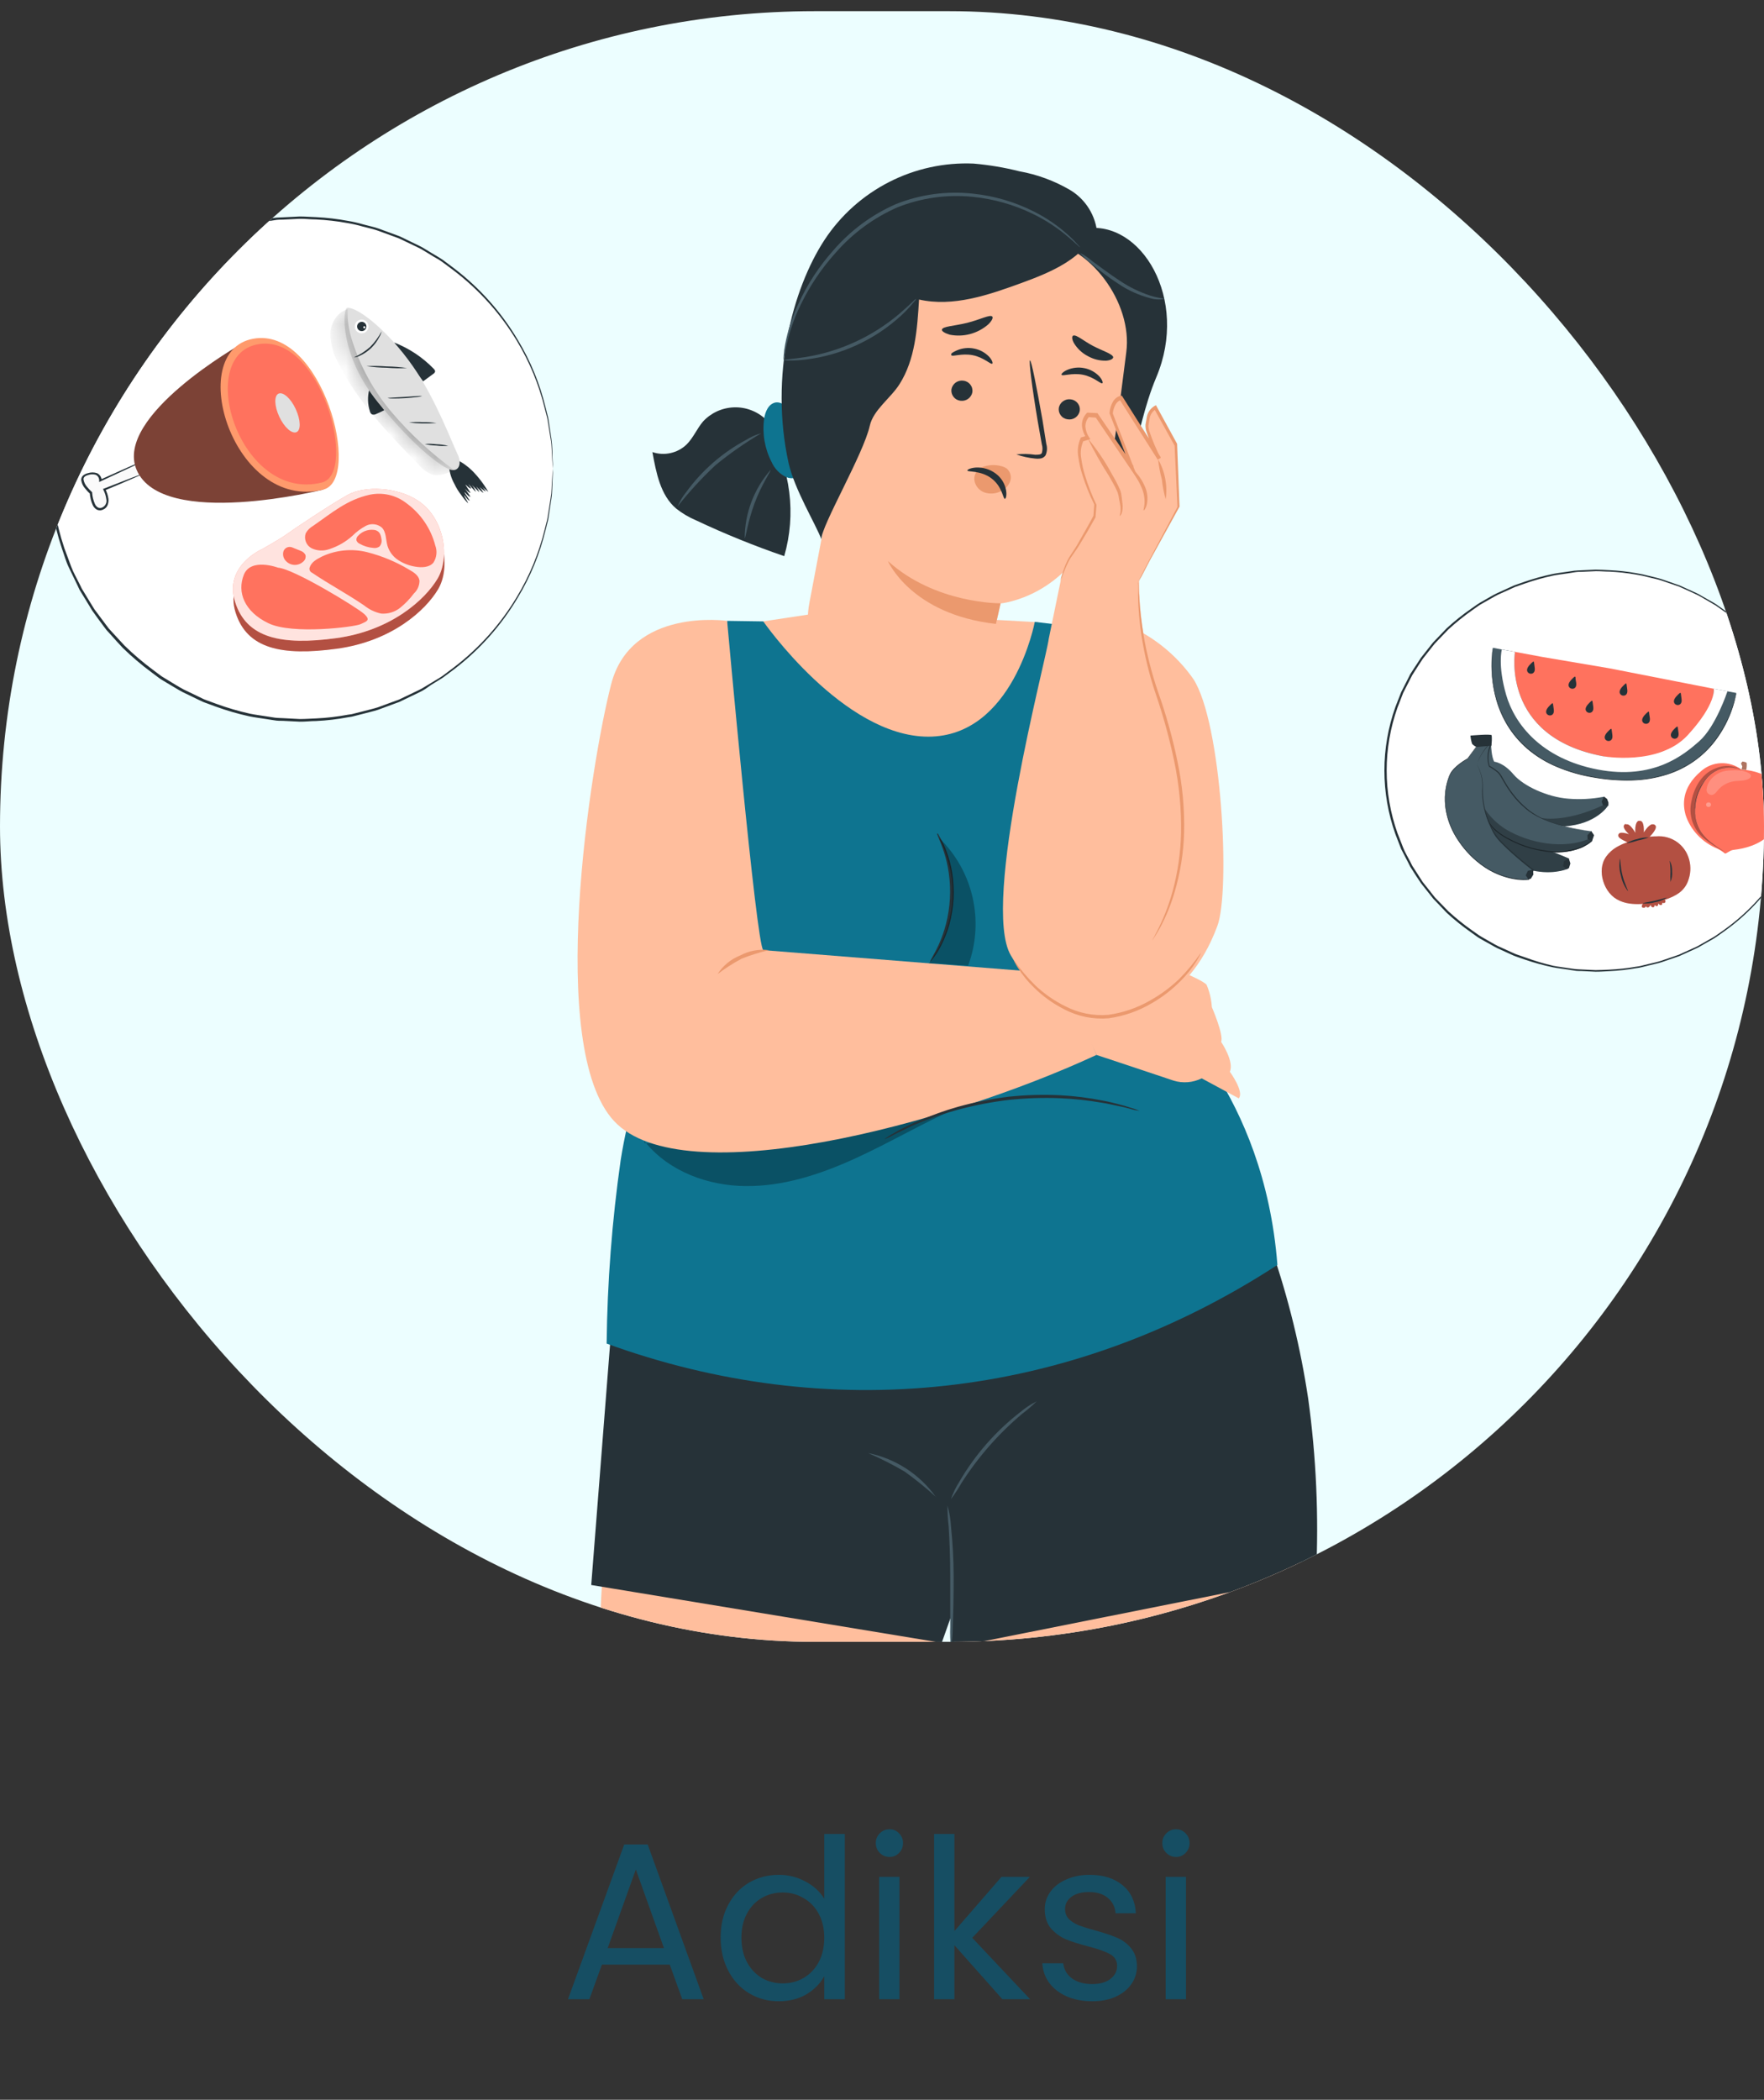 <svg width="79" height="94" viewBox="0 0 79 94" fill="none" xmlns="http://www.w3.org/2000/svg">
<rect x="0" y="0" width="79" height="94" fill="#333333" stroke="none"/>
<g clip-path="url(#clip0_2012_7838)">
<rect y="0.5" width="79" height="73" rx="36.5" fill="#ECFEFF"/>
<path d="M42.55 40.291C42.431 40.278 42.312 40.252 42.198 40.214L41.248 39.963C40.448 39.757 39.334 39.5 38.089 39.291C36.843 39.082 35.7 38.966 34.882 38.9L33.902 38.828C33.782 38.826 33.661 38.812 33.544 38.786C33.663 38.765 33.784 38.758 33.905 38.766C34.138 38.766 34.472 38.766 34.888 38.789C35.969 38.844 37.047 38.96 38.116 39.139C39.179 39.322 40.231 39.567 41.266 39.873C41.663 39.99 41.986 40.091 42.204 40.172C42.324 40.197 42.44 40.237 42.55 40.291Z" fill="#FAFAFA"/>
<path d="M44.805 40.043C44.087 40.175 43.354 40.203 42.628 40.127C42.983 40.038 43.349 39.998 43.715 40.008C44.078 39.966 44.446 39.978 44.805 40.043Z" fill="#FAFAFA"/>
<path d="M45.25 36.415C45.25 36.415 45.211 36.436 45.136 36.463C45.062 36.49 44.945 36.535 44.796 36.574C44.373 36.689 43.94 36.764 43.503 36.798C42.395 36.908 40.857 36.747 39.212 36.38C37.822 36.029 36.414 35.754 34.995 35.555C34.565 35.506 34.132 35.48 33.699 35.478C33.539 35.488 33.378 35.488 33.218 35.478C33.257 35.464 33.299 35.457 33.34 35.457C33.421 35.457 33.541 35.433 33.696 35.427C34.133 35.408 34.571 35.418 35.007 35.457C36.436 35.624 37.853 35.885 39.248 36.239C40.637 36.588 42.068 36.742 43.5 36.699C43.932 36.676 44.361 36.618 44.784 36.526C44.937 36.48 45.093 36.443 45.25 36.415Z" fill="#FAFAFA"/>
<path d="M44.644 27.752L37.044 27.384L34.183 27.817L35.404 32.383L40.968 36.767C40.968 36.767 43.629 36.836 44.593 35.182C45.558 33.527 46.495 27.856 46.495 27.856L44.644 27.752Z" fill="#FFBE9D"/>
<path d="M30.752 19.895C31.05 19.596 31.212 19.193 31.48 18.874C31.657 18.681 31.871 18.526 32.108 18.416C32.346 18.307 32.602 18.246 32.864 18.236C33.125 18.226 33.386 18.268 33.63 18.36C33.875 18.451 34.1 18.591 34.29 18.769L34.419 19.304C34.91 20.139 35.226 21.066 35.346 22.028C35.467 22.99 35.39 23.966 35.121 24.897C33.778 24.437 32.462 23.902 31.179 23.297C30.858 23.162 30.556 22.984 30.283 22.768C29.575 22.171 29.387 21.161 29.217 20.238C29.479 20.328 29.762 20.343 30.032 20.282C30.303 20.222 30.552 20.088 30.752 19.895Z" fill="#263238"/>
<path d="M34.738 18.017C35.052 17.975 35.294 18.27 35.467 18.533L36.004 21.122C35.917 21.252 35.786 21.345 35.635 21.386C35.484 21.427 35.324 21.413 35.183 21.346C34.902 21.203 34.679 20.967 34.553 20.677C34.248 20.084 34.132 19.412 34.221 18.751C34.266 18.432 34.419 18.073 34.738 18.017Z" fill="#0E7490"/>
<path d="M48.571 10.234C51.106 9.813 53.26 13.391 51.787 16.882C50.679 19.507 50.865 22.296 48.616 24.049C48.478 24.175 48.311 24.264 48.129 24.306C47.595 24.384 47.281 23.733 47.144 23.21C46.164 19.483 45.179 15.708 45.128 11.862L48.571 10.234Z" fill="#263238"/>
<path d="M39.116 11.853L39.322 10.679L46.612 10.733C48.822 10.933 50.733 13.567 50.44 15.768C50.115 18.214 49.786 21.481 49.141 23.234C47.848 26.74 44.811 27.015 44.811 27.015L44.495 28.412C44.41 28.955 44.22 29.476 43.934 29.945C43.648 30.414 43.272 30.823 42.828 31.146C42.385 31.471 41.882 31.704 41.347 31.833C40.813 31.962 40.259 31.985 39.717 31.9C39.162 31.814 38.63 31.618 38.153 31.322C37.676 31.026 37.263 30.637 36.94 30.178C36.616 29.72 36.388 29.201 36.27 28.652C36.151 28.103 36.144 27.536 36.249 26.985L39.116 11.853Z" fill="#FFBE9D"/>
<path d="M48.356 18.393C48.333 18.514 48.264 18.622 48.163 18.693C48.062 18.764 47.937 18.792 47.815 18.772C47.755 18.765 47.697 18.746 47.645 18.716C47.592 18.687 47.546 18.647 47.509 18.599C47.472 18.551 47.445 18.496 47.429 18.438C47.414 18.379 47.41 18.318 47.418 18.259C47.441 18.137 47.511 18.03 47.612 17.96C47.713 17.889 47.837 17.86 47.959 17.879C48.019 17.886 48.077 17.905 48.13 17.935C48.182 17.965 48.228 18.005 48.266 18.052C48.303 18.1 48.33 18.155 48.345 18.214C48.361 18.272 48.364 18.333 48.356 18.393Z" fill="#263238"/>
<path d="M49.368 17.156C49.3 17.204 48.998 16.875 48.499 16.777C48.001 16.678 47.583 16.858 47.541 16.777C47.52 16.747 47.601 16.648 47.783 16.565C48.029 16.456 48.302 16.427 48.565 16.481C48.825 16.533 49.063 16.666 49.243 16.86C49.371 17.013 49.404 17.132 49.368 17.156Z" fill="#263238"/>
<path d="M43.548 17.557C43.525 17.678 43.456 17.785 43.355 17.857C43.254 17.928 43.13 17.957 43.008 17.939C42.948 17.932 42.89 17.912 42.837 17.883C42.785 17.853 42.739 17.813 42.702 17.765C42.665 17.717 42.638 17.663 42.622 17.604C42.606 17.546 42.602 17.485 42.61 17.425C42.633 17.304 42.702 17.196 42.803 17.124C42.904 17.053 43.029 17.024 43.151 17.043C43.211 17.05 43.269 17.07 43.321 17.099C43.374 17.129 43.42 17.169 43.457 17.217C43.494 17.265 43.521 17.319 43.536 17.378C43.552 17.436 43.556 17.497 43.548 17.557Z" fill="#263238"/>
<path d="M44.438 16.281C44.366 16.329 44.065 16.001 43.566 15.902C43.067 15.803 42.649 15.983 42.607 15.902C42.566 15.821 42.667 15.771 42.849 15.687C43.095 15.58 43.369 15.551 43.632 15.606C43.892 15.657 44.129 15.789 44.31 15.983C44.441 16.135 44.471 16.254 44.438 16.281Z" fill="#263238"/>
<path d="M45.516 20.343C45.796 20.312 46.079 20.317 46.358 20.358C46.487 20.358 46.615 20.358 46.657 20.283C46.697 20.155 46.697 20.017 46.657 19.889C46.597 19.558 46.537 19.208 46.472 18.844C46.221 17.351 46.069 16.141 46.128 16.132C46.188 16.123 46.427 17.327 46.69 18.82C46.749 19.187 46.803 19.537 46.857 19.871C46.908 20.041 46.896 20.223 46.824 20.385C46.796 20.426 46.759 20.46 46.716 20.485C46.673 20.509 46.626 20.524 46.576 20.528C46.503 20.538 46.429 20.538 46.355 20.528C46.069 20.5 45.787 20.438 45.516 20.343Z" fill="#263238"/>
<path d="M44.811 27.008C44.811 27.008 41.891 27.044 39.764 25.115C39.764 25.115 40.789 27.504 44.602 27.931L44.811 27.008Z" fill="#EB996E"/>
<path d="M43.813 20.994C43.972 20.905 44.148 20.848 44.329 20.828C44.51 20.807 44.693 20.823 44.868 20.874C44.949 20.896 45.026 20.932 45.095 20.982C45.176 21.055 45.233 21.152 45.257 21.259C45.281 21.366 45.271 21.478 45.229 21.579C45.185 21.679 45.122 21.769 45.043 21.844C44.964 21.919 44.871 21.977 44.769 22.015C44.554 22.11 44.311 22.12 44.088 22.045C43.979 22.006 43.881 21.94 43.804 21.854C43.727 21.767 43.672 21.662 43.646 21.549C43.621 21.434 43.634 21.313 43.683 21.206C43.732 21.098 43.815 21.009 43.918 20.952" fill="#EB996E"/>
<path d="M45.002 22.332C44.919 22.332 44.892 21.788 44.405 21.418C43.918 21.047 43.327 21.14 43.321 21.062C43.321 21.03 43.447 20.949 43.694 20.931C44.015 20.912 44.332 21.006 44.59 21.197C44.841 21.382 45.009 21.657 45.059 21.964C45.095 22.194 45.041 22.332 45.002 22.332Z" fill="#263238"/>
<path d="M42.186 14.752C42.216 14.609 42.727 14.597 43.309 14.454C43.891 14.311 44.345 14.063 44.441 14.173C44.486 14.227 44.42 14.37 44.247 14.532C44.014 14.732 43.738 14.877 43.44 14.956C43.143 15.034 42.831 15.043 42.53 14.982C42.3 14.911 42.162 14.821 42.186 14.752Z" fill="#263238"/>
<path d="M48.063 15.024C48.209 14.97 48.523 15.263 48.959 15.49C49.395 15.717 49.81 15.834 49.855 15.986C49.855 16.057 49.756 16.129 49.541 16.147C49.255 16.154 48.973 16.084 48.723 15.944C48.469 15.814 48.255 15.616 48.105 15.374C47.995 15.188 47.998 15.054 48.063 15.024Z" fill="#263238"/>
<path d="M49.118 10.225C48.58 11.557 47.087 12.181 45.737 12.671C44.265 13.209 42.688 13.752 41.159 13.409C41.081 14.717 40.986 16.096 40.284 17.198C39.896 17.817 39.111 18.348 38.952 19.062C38.669 20.334 36.778 23.541 36.784 24.139C36.521 23.437 35.59 21.938 35.315 20.722C34.461 16.819 35.491 12.925 36.928 10.736C37.65 9.639 38.645 8.749 39.814 8.151C40.983 7.552 42.287 7.267 43.599 7.323C44.293 7.383 44.981 7.498 45.657 7.669C46.453 7.812 47.218 8.094 47.917 8.502C48.265 8.709 48.558 8.997 48.771 9.341C48.984 9.685 49.111 10.075 49.142 10.479" fill="#263238"/>
<path d="M35.097 16.117C35.089 16.056 35.089 15.995 35.097 15.934C35.107 15.761 35.129 15.588 35.162 15.418C35.281 14.786 35.482 14.173 35.76 13.593C36.158 12.723 36.685 11.917 37.324 11.204C38.091 10.315 39.047 9.609 40.123 9.138C41.215 8.701 42.399 8.54 43.569 8.669C44.521 8.767 45.447 9.038 46.301 9.469C46.876 9.757 47.408 10.124 47.881 10.559C48.01 10.675 48.133 10.799 48.248 10.93C48.329 11.016 48.371 11.064 48.365 11.07C48.359 11.076 48.189 10.906 47.836 10.607C47.353 10.195 46.819 9.847 46.248 9.571C45.403 9.161 44.493 8.904 43.56 8.812C42.414 8.695 41.258 8.857 40.188 9.284C39.133 9.747 38.194 10.436 37.435 11.303C36.803 12 36.274 12.785 35.864 13.632C35.583 14.202 35.371 14.804 35.231 15.424C35.135 15.869 35.111 16.12 35.097 16.117Z" fill="#455A64"/>
<path d="M35.097 16.117C35.097 16.09 35.473 16.081 36.067 15.986C37.625 15.735 39.085 15.061 40.287 14.039C40.747 13.647 40.998 13.367 41.019 13.384C41.039 13.402 40.971 13.468 40.86 13.6C40.706 13.784 40.539 13.959 40.362 14.122C39.177 15.211 37.68 15.902 36.082 16.096C35.843 16.126 35.601 16.14 35.359 16.138C35.271 16.145 35.183 16.139 35.097 16.117Z" fill="#455A64"/>
<path d="M52.145 13.385C51.93 13.423 51.709 13.41 51.5 13.346C50.992 13.213 50.51 12.994 50.076 12.698C49.642 12.415 49.227 12.104 48.834 11.766C48.661 11.638 48.505 11.489 48.368 11.324C48.561 11.419 48.74 11.538 48.902 11.68C49.222 11.912 49.655 12.244 50.16 12.575C50.583 12.857 51.043 13.08 51.527 13.238C51.901 13.352 52.145 13.358 52.145 13.385Z" fill="#455A64"/>
<path d="M30.345 22.675C30.441 22.444 30.569 22.229 30.727 22.036C31.434 21.061 32.353 20.26 33.415 19.692C33.626 19.559 33.856 19.459 34.096 19.393C33.376 19.816 32.69 20.294 32.044 20.824C31.431 21.396 30.863 22.015 30.345 22.675Z" fill="#455A64"/>
<path d="M33.35 24.094C33.356 22.969 33.768 21.885 34.508 21.039C34.547 21.066 34.114 21.669 33.798 22.517C33.481 23.365 33.398 24.097 33.35 24.094Z" fill="#455A64"/>
<path d="M28.93 57.072C28.93 57.072 26.839 66.031 26.839 74.673C26.839 83.316 27.153 88.162 27.153 88.162C27.153 88.162 25.101 93.693 25.101 98.803C25.101 103.912 26.544 116.094 26.544 116.094H33.024C33.024 116.094 35.691 99.37 36.933 96.011C38.47 91.612 39.631 87.092 40.403 82.498C40.776 79.896 44.056 62.289 44.056 62.289L43.539 59.285L28.93 57.072Z" fill="#FFBE9D"/>
<path d="M42.957 59.165C43.076 59.724 42.276 88.267 43.393 90.868C44.51 93.469 45.513 94.962 45.698 97.378C45.883 99.794 48.753 115.371 49.031 116.025H54.49C54.49 116.025 57.109 105.05 56.831 98.546C56.554 92.042 55.437 88.79 55.437 88.79C55.437 88.79 54.971 83.587 55.807 80.52C56.643 77.453 58.967 69.558 58.596 64.54C58.226 59.523 54.878 55.809 54.878 55.809L42.957 59.165Z" fill="#FFBE9D"/>
<path d="M58.587 62.614C58.247 60.347 57.701 58.117 56.956 55.949L27.505 57.848L26.478 70.955L42.174 73.544L42.586 72.382V73.765L58.939 70.504C59.065 67.869 58.947 65.228 58.587 62.614Z" fill="#263238"/>
<path d="M32.564 27.794L34.183 27.818C34.183 27.818 37.767 32.978 41.571 32.978C45.376 32.978 46.343 27.839 46.343 27.839L51.166 28.418C51.166 28.418 52.062 34.149 52.42 36.803C52.779 39.458 52.062 45.147 52.062 45.147C52.062 45.147 56.613 48.892 57.208 56.627C47.75 62.779 37.008 63.722 27.168 60.148C27.198 57.396 27.409 54.65 27.798 51.926C28.419 47.946 30.683 42.316 30.683 42.316L32.564 27.794Z" fill="#0E7490"/>
<g opacity="0.3">
<path d="M28.864 51.174H28.933C28.906 51.138 28.876 51.105 28.849 51.072L28.864 51.174Z" fill="black"/>
</g>
<g opacity="0.3">
<path d="M28.933 51.173C29.996 52.452 31.71 53.079 33.377 53.097C35.088 53.118 36.757 52.565 38.313 51.854C39.869 51.144 41.347 50.266 42.912 49.576C38.28 50.358 33.628 51.147 28.933 51.173Z" fill="black"/>
</g>
<path d="M32.564 27.794C32.564 27.794 28.264 27.176 27.371 30.628C26.439 34.244 24.441 46.918 27.508 50.194C30.575 53.47 42.347 50.361 49.105 47.226L47.642 43.606L34.183 42.534C33.872 42.34 32.564 27.794 32.564 27.794Z" fill="#FFBE9D"/>
<path d="M55.078 47.978C55.284 47.515 54.687 46.64 54.687 46.64C54.818 46.342 54.272 45.084 54.272 45.084C54.251 44.742 54.172 44.406 54.039 44.09C53.866 43.827 51.292 42.779 50.497 42.755C49.703 42.731 47.373 43.487 47.373 43.487L49.106 47.226C49.106 47.226 51.913 48.154 52.564 48.378C52.98 48.504 53.428 48.466 53.818 48.274L55.478 49.17C55.735 48.874 55.078 47.978 55.078 47.978Z" fill="#FFBE9D"/>
<path d="M47.52 25.912L46.967 28.6C46.863 29.496 43.924 40.468 45.268 42.767C46.612 45.066 48.299 45.679 49.398 45.541C50.497 45.404 53.152 45.123 54.517 41.459C55.114 39.87 54.714 32.351 53.442 30.395C52.854 29.558 52.09 28.86 51.205 28.349C51.075 27.567 51.011 26.776 51.014 25.984L47.52 25.912Z" fill="#FFBE9D"/>
<path d="M51.602 42.101C51.602 42.101 51.712 41.895 51.901 41.522C52.16 40.993 52.368 40.441 52.522 39.873C52.749 39.031 52.873 38.165 52.892 37.293C52.911 36.224 52.811 35.156 52.593 34.11C52.376 33.061 52.091 32.028 51.742 31.016C51.462 30.181 51.255 29.324 51.121 28.454C51.03 27.867 50.979 27.276 50.969 26.683C50.969 26.474 50.969 26.309 50.969 26.202C50.962 26.145 50.962 26.088 50.969 26.032C50.982 26.086 50.988 26.143 50.987 26.199C50.987 26.309 50.987 26.474 51.014 26.68C51.049 27.268 51.116 27.854 51.214 28.436C51.363 29.297 51.58 30.144 51.862 30.971C52.223 31.986 52.513 33.025 52.731 34.08C52.955 35.137 53.055 36.216 53.029 37.296C53.002 38.179 52.863 39.055 52.614 39.903C52.45 40.475 52.225 41.028 51.942 41.552C51.838 41.734 51.757 41.874 51.691 41.964C51.668 42.013 51.638 42.06 51.602 42.101Z" fill="#EB996E"/>
<path d="M32.137 43.606C32.379 43.228 32.733 42.937 33.15 42.773C33.544 42.563 33.993 42.479 34.437 42.534C34.021 42.631 33.612 42.759 33.215 42.916C32.839 43.117 32.478 43.348 32.137 43.606Z" fill="#EB996E"/>
<path d="M42.431 67.402C42.519 67.702 42.572 68.012 42.589 68.324C42.667 69.073 42.707 69.826 42.709 70.579C42.709 71.46 42.694 72.257 42.667 72.834C42.668 73.146 42.642 73.458 42.589 73.766C42.554 73.455 42.543 73.143 42.556 72.831C42.556 72.21 42.556 71.436 42.556 70.579C42.556 69.722 42.521 68.907 42.485 68.333C42.449 68.024 42.431 67.713 42.431 67.402Z" fill="#455A64"/>
<path d="M41.929 67.025C41.48 66.614 41.006 66.23 40.511 65.875C39.983 65.568 39.438 65.291 38.877 65.048C40.106 65.296 41.194 66.003 41.92 67.025H41.929Z" fill="#455A64"/>
<path d="M46.427 62.734C46.221 62.933 46.004 63.12 45.776 63.292C44.719 64.183 43.803 65.228 43.058 66.392C42.917 66.642 42.76 66.883 42.586 67.112C42.681 66.839 42.807 66.579 42.962 66.335C43.665 65.126 44.595 64.065 45.701 63.209C45.923 63.022 46.166 62.862 46.427 62.734Z" fill="#455A64"/>
<path d="M47.499 26.008C47.606 25.605 47.776 25.221 48.001 24.87C48.299 24.452 49.004 23.186 49.004 23.186L49.046 22.631C49.046 22.631 47.977 20.489 48.448 19.704L48.708 19.623C48.708 19.623 48.287 19.053 48.708 18.605L49.099 18.626L50.7 20.976L49.754 18.542C49.754 18.542 49.777 17.945 50.193 17.834L51.907 20.543C51.907 20.543 51.309 19.334 51.357 19.05C51.405 18.766 51.387 18.471 51.727 18.259L52.644 19.922L52.764 22.72L50.972 26.038" fill="#FFBE9D"/>
<path d="M50.981 26.032C50.988 26.011 50.997 25.991 51.008 25.972C51.029 25.924 51.059 25.867 51.092 25.799L51.435 25.136L52.734 22.69V22.717C52.695 21.892 52.651 20.952 52.603 19.918V19.948L51.68 18.285L51.779 18.312C51.697 18.358 51.628 18.422 51.577 18.499C51.525 18.576 51.492 18.665 51.48 18.757C51.465 18.855 51.45 18.957 51.432 19.055C51.432 19.148 51.449 19.24 51.48 19.327C51.617 19.731 51.783 20.124 51.979 20.504L51.847 20.575L50.13 17.87L50.214 17.903C50.11 17.932 50.022 18.001 49.969 18.094C49.889 18.229 49.843 18.382 49.834 18.539V18.506L50.778 20.943L51.02 21.567L50.644 21.011L49.058 18.67L49.112 18.7L48.733 18.67L48.786 18.649C48.727 18.709 48.68 18.782 48.65 18.861C48.62 18.94 48.606 19.024 48.61 19.109C48.625 19.278 48.683 19.44 48.777 19.581L48.831 19.659L48.744 19.686L48.482 19.763L48.52 19.736C48.41 19.98 48.375 20.252 48.422 20.516C48.456 20.774 48.512 21.028 48.589 21.277C48.727 21.732 48.9 22.175 49.106 22.603C49.091 22.806 49.076 22.985 49.061 23.159C48.814 23.605 48.586 23.997 48.377 24.335C48.177 24.679 47.947 24.933 47.834 25.18C47.741 25.367 47.66 25.56 47.592 25.757C47.57 25.826 47.544 25.894 47.514 25.96C47.512 25.942 47.512 25.924 47.514 25.906C47.514 25.87 47.535 25.816 47.556 25.748C47.615 25.544 47.688 25.344 47.777 25.151C47.89 24.894 48.111 24.634 48.302 24.287C48.494 23.941 48.727 23.553 48.968 23.093V23.111L49.007 22.558V22.585C48.793 22.154 48.613 21.707 48.47 21.247C48.388 20.992 48.329 20.73 48.294 20.465C48.239 20.173 48.277 19.872 48.401 19.602V19.581H48.425L48.688 19.5L48.655 19.605C48.542 19.444 48.473 19.257 48.455 19.061C48.449 18.958 48.465 18.854 48.502 18.757C48.538 18.66 48.595 18.571 48.667 18.497L48.691 18.473H48.721L49.115 18.494H49.148L49.169 18.524L50.772 20.871L50.641 20.943L49.691 18.509V18.494C49.7 18.309 49.754 18.13 49.849 17.971C49.925 17.845 50.047 17.752 50.19 17.715H50.243L50.273 17.762L51.985 20.471L51.856 20.546C51.658 20.161 51.489 19.761 51.352 19.351C51.313 19.242 51.296 19.126 51.301 19.011C51.319 18.909 51.334 18.805 51.352 18.712C51.366 18.602 51.405 18.496 51.466 18.403C51.527 18.31 51.608 18.232 51.704 18.174L51.77 18.139L51.802 18.201C52.122 18.781 52.426 19.339 52.716 19.868C52.758 20.901 52.794 21.845 52.824 22.666V22.681L51.486 25.106L51.121 25.811L51.023 25.978C50.996 26.014 50.984 26.034 50.981 26.032Z" fill="#EB996E"/>
<path d="M50.139 23.102C50.139 23.102 50.16 23.049 50.175 22.956C50.193 22.823 50.188 22.688 50.16 22.556L50.106 22.278C50.106 22.224 50.085 22.174 50.073 22.12C50.063 22.069 50.046 22.02 50.022 21.974C49.93 21.77 49.804 21.547 49.67 21.317C49.319 20.771 49 20.206 48.714 19.623C49.132 20.124 49.497 20.665 49.804 21.239C49.936 21.458 50.054 21.686 50.157 21.92C50.181 21.977 50.199 22.035 50.211 22.096L50.234 22.254C50.249 22.359 50.261 22.454 50.27 22.553C50.289 22.697 50.277 22.844 50.234 22.983C50.196 23.073 50.145 23.108 50.139 23.102Z" fill="#EB996E"/>
<path d="M51.22 22.851C51.196 22.851 51.241 22.732 51.256 22.552C51.269 22.318 51.231 22.083 51.142 21.866C51.049 21.644 50.935 21.433 50.802 21.232C50.703 21.071 50.644 20.967 50.661 20.955C50.679 20.943 50.766 21.02 50.891 21.167C51.056 21.359 51.189 21.575 51.286 21.809C51.387 22.048 51.414 22.312 51.363 22.567C51.319 22.767 51.235 22.851 51.22 22.851Z" fill="#EB996E"/>
<path d="M52.205 22.353C52.123 22.059 52.065 21.76 52.032 21.457C51.952 21.163 51.896 20.864 51.865 20.561C52.174 21.104 52.294 21.734 52.205 22.353Z" fill="#EB996E"/>
<path d="M53.773 42.663C53.773 42.663 53.773 42.698 53.734 42.761C53.69 42.852 53.64 42.941 53.585 43.027C53.386 43.344 53.152 43.638 52.886 43.902C52.497 44.299 52.055 44.641 51.572 44.917C50.981 45.265 50.326 45.492 49.646 45.586C48.956 45.644 48.263 45.502 47.651 45.177C47.153 44.925 46.697 44.597 46.301 44.203C46.032 43.944 45.794 43.653 45.594 43.337C45.519 43.23 45.477 43.134 45.441 43.075C45.423 43.044 45.409 43.011 45.4 42.976C45.69 43.389 46.017 43.774 46.379 44.126C46.775 44.498 47.225 44.809 47.714 45.049C48.303 45.353 48.967 45.486 49.628 45.431C50.288 45.341 50.924 45.124 51.501 44.792C51.978 44.527 52.418 44.202 52.812 43.824C53.167 43.467 53.489 43.078 53.773 42.663Z" fill="#EB996E"/>
<path d="M41.655 43.051C41.631 43.033 41.828 42.752 42.052 42.263C42.181 41.973 42.285 41.673 42.365 41.367C42.559 40.614 42.601 39.83 42.488 39.061C42.443 38.748 42.371 38.439 42.273 38.138C42.106 37.622 41.938 37.326 41.974 37.311C42.01 37.296 42.031 37.377 42.108 37.508C42.219 37.699 42.312 37.899 42.386 38.106C42.501 38.409 42.586 38.723 42.64 39.043C42.703 39.438 42.725 39.838 42.706 40.238C42.682 40.635 42.617 41.028 42.512 41.411C42.422 41.72 42.304 42.02 42.159 42.307C42.063 42.503 41.949 42.69 41.819 42.866C41.72 42.991 41.664 43.057 41.655 43.051Z" fill="#263238"/>
<path d="M51.032 49.728C50.877 49.709 50.724 49.675 50.575 49.627C50.431 49.588 50.255 49.543 50.046 49.504C49.837 49.465 49.604 49.403 49.338 49.364C48.723 49.258 48.102 49.191 47.478 49.164C46.715 49.133 45.95 49.158 45.19 49.238C44.431 49.328 43.678 49.472 42.939 49.668C42.337 49.83 41.747 50.03 41.171 50.266C40.92 50.358 40.705 50.469 40.511 50.564C40.317 50.66 40.153 50.734 40.021 50.803C39.887 50.882 39.746 50.949 39.6 51.003C39.724 50.907 39.856 50.822 39.994 50.749C40.149 50.654 40.308 50.566 40.472 50.487C40.663 50.391 40.878 50.275 41.126 50.188C41.707 49.931 42.306 49.715 42.918 49.543C43.662 49.337 44.421 49.187 45.187 49.095C45.955 49.014 46.728 48.993 47.499 49.032C48.129 49.065 48.756 49.144 49.374 49.268C49.64 49.313 49.873 49.379 50.082 49.429C50.291 49.48 50.464 49.534 50.608 49.582C50.753 49.619 50.894 49.668 51.032 49.728Z" fill="#263238"/>
<g opacity="0.3">
<path d="M43.56 40.19C43.335 39.182 42.822 38.261 42.085 37.538V37.562C42.534 38.442 42.727 39.429 42.642 40.413C42.557 41.397 42.197 42.337 41.604 43.126C42.165 43.126 42.798 43.212 43.36 43.221C43.718 42.252 43.787 41.199 43.56 40.19Z" fill="black"/>
</g>
<path d="M24.473 23.527C25.869 17.467 22.087 11.423 16.027 10.027C9.967 8.632 3.923 12.413 2.527 18.473C1.131 24.533 4.913 30.577 10.973 31.973C17.033 33.369 23.077 29.587 24.473 23.527Z" fill="white"/>
<path d="M24.763 21.004C24.763 21.004 24.763 20.942 24.748 20.822C24.734 20.703 24.73 20.519 24.715 20.286C24.715 20.169 24.701 20.037 24.693 19.892C24.684 19.748 24.647 19.591 24.623 19.422L24.536 18.874C24.523 18.773 24.502 18.673 24.472 18.575C24.445 18.472 24.419 18.369 24.39 18.26C24.131 17.206 23.714 16.197 23.153 15.268C22.41 14.033 21.436 12.951 20.285 12.083C20.124 11.966 19.963 11.844 19.801 11.723C19.638 11.601 19.45 11.517 19.273 11.399L19.003 11.236C18.914 11.178 18.821 11.126 18.725 11.082L18.143 10.803C18.044 10.756 17.947 10.706 17.846 10.663L17.535 10.55L16.904 10.319C16.698 10.249 16.465 10.201 16.245 10.141C16.022 10.076 15.795 10.025 15.566 9.987C15.098 9.901 14.624 9.846 14.148 9.824C13.907 9.824 13.662 9.791 13.416 9.795L12.674 9.832C12.55 9.832 12.425 9.832 12.301 9.857L11.926 9.915C11.676 9.956 11.423 9.985 11.173 10.036C10.665 10.15 10.165 10.297 9.677 10.475L9.305 10.611C9.244 10.636 9.18 10.657 9.12 10.681L8.941 10.768L8.215 11.119C7.978 11.246 7.751 11.395 7.518 11.531C7.403 11.603 7.281 11.667 7.172 11.749L6.842 11.997C6.394 12.328 5.969 12.689 5.57 13.077L4.999 13.695L4.857 13.854L4.727 14.023L4.471 14.368L4.213 14.712L3.999 15.093L3.772 15.464L3.659 15.65C3.626 15.714 3.595 15.782 3.564 15.846C3.438 16.11 3.311 16.371 3.183 16.637L2.88 17.462C2.109 19.757 2.109 22.24 2.88 24.535C2.983 24.811 3.086 25.09 3.185 25.36C3.284 25.63 3.438 25.889 3.566 26.151L3.661 26.347L3.774 26.533L3.999 26.904L4.226 27.273L4.484 27.619L4.739 27.961L4.869 28.132L5.011 28.289L5.582 28.907C5.981 29.295 6.405 29.656 6.852 29.988L7.182 30.235C7.291 30.318 7.415 30.379 7.53 30.454C7.763 30.594 7.99 30.742 8.227 30.866L8.953 31.216L9.132 31.303C9.192 31.328 9.256 31.348 9.318 31.373L9.689 31.509C10.178 31.688 10.678 31.834 11.186 31.948C11.435 32 11.689 32.029 11.94 32.07L12.313 32.128C12.437 32.144 12.563 32.142 12.688 32.15L13.431 32.189C13.676 32.189 13.919 32.169 14.16 32.161C14.636 32.139 15.11 32.083 15.579 31.996L15.752 31.971C15.81 31.959 15.865 31.942 15.921 31.928L16.257 31.843C16.48 31.781 16.704 31.736 16.919 31.666L17.549 31.435L17.861 31.322L18.156 31.181L18.739 30.901C18.835 30.857 18.928 30.806 19.017 30.748L19.285 30.586C19.463 30.476 19.642 30.379 19.813 30.262L20.297 29.899C21.444 29.031 22.413 27.949 23.151 26.714C23.711 25.786 24.128 24.778 24.388 23.725C24.414 23.616 24.443 23.519 24.468 23.409C24.498 23.312 24.519 23.212 24.532 23.11L24.619 22.562C24.643 22.391 24.674 22.236 24.689 22.092C24.703 21.948 24.705 21.816 24.711 21.698C24.726 21.465 24.736 21.286 24.744 21.162C24.753 21.039 24.759 20.981 24.759 20.981C24.759 20.981 24.759 21.043 24.759 21.162C24.759 21.282 24.746 21.465 24.738 21.698C24.738 21.818 24.726 21.948 24.72 22.094C24.713 22.241 24.678 22.395 24.656 22.566C24.633 22.737 24.602 22.921 24.573 23.117C24.561 23.219 24.541 23.319 24.511 23.418C24.485 23.521 24.46 23.624 24.431 23.735C24.174 24.796 23.757 25.811 23.194 26.745C22.457 27.991 21.487 29.082 20.337 29.961L19.848 30.326C19.677 30.439 19.498 30.542 19.318 30.654L19.048 30.843C18.959 30.901 18.865 30.953 18.768 30.998L18.182 31.28L17.884 31.423L17.572 31.538L16.935 31.773C16.729 31.843 16.494 31.89 16.271 31.952L15.931 32.039L15.762 32.082L15.587 32.109C15.115 32.198 14.638 32.255 14.158 32.278C13.913 32.278 13.668 32.311 13.42 32.307L12.672 32.27C12.546 32.27 12.42 32.27 12.295 32.247L11.917 32.189C11.666 32.148 11.41 32.119 11.157 32.066C10.645 31.953 10.14 31.806 9.648 31.627L9.272 31.488C9.211 31.466 9.147 31.445 9.085 31.418L8.903 31.332L8.172 30.979C7.932 30.852 7.704 30.701 7.467 30.567C7.351 30.493 7.227 30.429 7.116 30.346L6.784 30.097C6.332 29.763 5.903 29.398 5.5 29.006C5.308 28.8 5.116 28.594 4.925 28.374L4.778 28.215L4.648 28.044L4.391 27.697L4.133 27.339L3.906 26.965L3.678 26.592L3.564 26.405L3.467 26.199C3.339 25.933 3.212 25.667 3.082 25.401C2.952 25.135 2.876 24.842 2.775 24.562C1.995 22.246 1.995 19.739 2.775 17.423C2.878 17.142 2.981 16.862 3.082 16.584L3.465 15.788C3.498 15.722 3.529 15.654 3.562 15.582L3.678 15.392L3.904 15.019L4.133 14.646L4.393 14.3L4.653 13.953L4.782 13.78L4.927 13.621L5.502 12.988C5.906 12.598 6.335 12.234 6.786 11.9L7.12 11.65C7.23 11.568 7.353 11.504 7.469 11.43C7.706 11.29 7.935 11.139 8.174 11.018L8.906 10.667L9.087 10.581C9.149 10.554 9.213 10.533 9.275 10.508L9.65 10.372C10.143 10.193 10.647 10.046 11.159 9.931C11.412 9.88 11.668 9.851 11.919 9.81L12.297 9.752C12.422 9.735 12.548 9.737 12.674 9.729L13.422 9.692C13.67 9.692 13.915 9.713 14.158 9.721C14.639 9.744 15.117 9.801 15.589 9.89C15.819 9.928 16.047 9.981 16.271 10.047C16.496 10.108 16.721 10.154 16.937 10.226L17.572 10.459L17.886 10.574C17.986 10.62 18.092 10.669 18.184 10.717L18.77 11.001C18.866 11.046 18.959 11.097 19.048 11.156L19.32 11.321C19.498 11.432 19.679 11.527 19.85 11.648L20.337 12.013C21.488 12.891 22.459 13.983 23.196 15.229C23.76 16.163 24.177 17.178 24.433 18.239C24.46 18.348 24.486 18.445 24.513 18.557C24.543 18.655 24.563 18.756 24.575 18.858C24.604 19.064 24.631 19.237 24.658 19.408C24.684 19.579 24.709 19.736 24.721 19.88C24.734 20.024 24.734 20.156 24.74 20.276C24.74 20.509 24.757 20.688 24.761 20.81C24.765 20.931 24.763 21.004 24.763 21.004Z" fill="#263238"/>
<path d="M6.417 21.201L4.658 21.917C4.658 21.917 5.021 22.601 4.572 22.772C4.122 22.943 4.065 22.061 4.065 22.061C4.065 22.061 3.314 21.403 3.904 21.222C4.494 21.041 4.489 21.502 4.489 21.502L6.38 20.636L6.417 21.201Z" fill="#FAFAFA"/>
<path d="M6.417 21.202C6.405 21.152 6.397 21.101 6.395 21.049C6.384 20.94 6.37 20.804 6.353 20.637L6.39 20.659C5.978 20.866 5.312 21.175 4.51 21.546L4.442 21.579V21.5C4.442 21.449 4.428 21.399 4.4 21.355C4.373 21.312 4.334 21.277 4.288 21.255C4.176 21.223 4.057 21.226 3.947 21.265C3.83 21.296 3.723 21.36 3.741 21.472C3.764 21.595 3.82 21.709 3.904 21.802C3.967 21.88 4.036 21.953 4.11 22.02L4.127 22.034V22.057C4.138 22.229 4.179 22.398 4.248 22.556C4.277 22.626 4.328 22.685 4.393 22.723C4.426 22.738 4.462 22.744 4.498 22.742C4.534 22.739 4.568 22.728 4.599 22.709C4.662 22.675 4.712 22.621 4.741 22.556C4.771 22.491 4.778 22.418 4.762 22.348C4.743 22.204 4.699 22.065 4.634 21.936L4.613 21.89L4.657 21.872L5.933 21.377L6.296 21.241C6.34 21.222 6.386 21.208 6.434 21.198C6.397 21.221 6.359 21.241 6.318 21.257L5.97 21.41C5.667 21.544 5.228 21.731 4.692 21.954L4.714 21.892C4.787 22.031 4.835 22.18 4.857 22.335C4.866 22.424 4.854 22.514 4.824 22.597C4.808 22.643 4.783 22.684 4.751 22.72C4.719 22.755 4.68 22.784 4.636 22.803C4.593 22.828 4.544 22.843 4.494 22.846C4.444 22.849 4.393 22.84 4.347 22.82C4.262 22.774 4.194 22.702 4.154 22.614C4.078 22.443 4.033 22.26 4.02 22.074L4.038 22.111C3.96 22.039 3.887 21.961 3.82 21.878C3.72 21.769 3.656 21.632 3.636 21.486C3.635 21.447 3.642 21.408 3.659 21.372C3.675 21.336 3.699 21.305 3.729 21.28C3.79 21.233 3.86 21.2 3.935 21.183C4.069 21.138 4.214 21.138 4.347 21.183C4.411 21.214 4.464 21.263 4.501 21.324C4.537 21.384 4.556 21.454 4.554 21.525L4.484 21.478C5.29 21.115 5.962 20.816 6.384 20.633L6.419 20.618V20.655C6.419 20.827 6.423 20.969 6.432 21.082C6.431 21.122 6.426 21.162 6.417 21.202Z" fill="#263238"/>
<path d="M6.122 21.043C5.081 18.633 10.818 15.392 10.818 15.392L14.482 21.917C14.482 21.917 7.275 23.712 6.122 21.043Z" fill="#7C4236"/>
<path d="M14.482 21.917C16.24 21.476 14.43 14.592 11.334 15.165C8.237 15.738 10.458 22.921 14.482 21.917Z" fill="#FF9A6C"/>
<path d="M14.422 21.599C16.038 21.197 14.375 14.879 11.536 15.415C8.697 15.95 10.73 22.523 14.422 21.599Z" fill="#FF725E"/>
<path d="M12.507 18.653C12.284 18.177 12.27 17.713 12.474 17.622C12.678 17.532 13.022 17.829 13.245 18.315C13.467 18.802 13.482 19.257 13.278 19.346C13.073 19.435 12.729 19.132 12.507 18.653Z" fill="#E0E0E0"/>
<path d="M11.765 25.054C11.765 25.054 10.043 25.796 10.55 27.419C11.058 29.041 12.612 29.379 15.086 29.041C17.56 28.703 19.067 27.314 19.621 26.376C20.176 25.438 19.939 23.696 18.759 22.902C17.848 22.284 16.368 22.195 15.579 22.638C14.789 23.081 13.121 24.199 12.843 24.403C12.565 24.607 11.765 25.054 11.765 25.054Z" fill="#FF725E"/>
<g opacity="0.3">
<path d="M11.765 25.054C11.765 25.054 10.043 25.796 10.55 27.419C11.058 29.041 12.612 29.379 15.086 29.041C17.56 28.703 19.067 27.314 19.621 26.376C20.176 25.438 19.939 23.696 18.759 22.902C17.848 22.284 16.368 22.195 15.579 22.638C14.789 23.081 13.121 24.199 12.843 24.403C12.565 24.607 11.765 25.054 11.765 25.054Z" fill="black"/>
</g>
<path d="M11.742 24.58C11.742 24.58 10.021 25.323 10.528 26.945C11.035 28.567 12.6 28.905 15.063 28.567C17.527 28.229 19.044 26.838 19.599 25.9C20.153 24.962 19.916 23.22 18.737 22.426C17.826 21.808 16.345 21.721 15.556 22.164C14.766 22.608 13.098 23.725 12.82 23.929C12.542 24.133 11.742 24.58 11.742 24.58Z" fill="#FF725E"/>
<g opacity="0.8">
<path d="M11.742 24.58C11.742 24.58 10.021 25.323 10.528 26.945C11.035 28.567 12.6 28.905 15.063 28.567C17.527 28.229 19.044 26.838 19.599 25.9C20.153 24.962 19.916 23.22 18.737 22.426C17.826 21.808 16.345 21.721 15.556 22.164C14.766 22.608 13.098 23.725 12.82 23.929C12.542 24.133 11.742 24.58 11.742 24.58Z" fill="white"/>
</g>
<path d="M12.451 25.413C12.451 25.413 11.229 24.953 10.919 25.733C10.61 26.512 10.942 27.382 12.022 27.901C13.102 28.421 15.892 28.064 16.145 27.943C16.399 27.821 16.63 27.776 16.306 27.483C15.982 27.19 13.15 25.461 12.451 25.413Z" fill="#FF725E"/>
<path d="M13.517 24.681C13.586 24.716 13.642 24.772 13.678 24.84C13.692 24.888 13.692 24.939 13.68 24.988C13.667 25.036 13.641 25.081 13.606 25.116C13.55 25.174 13.483 25.22 13.409 25.25C13.335 25.28 13.255 25.293 13.175 25.289C13.094 25.284 13.015 25.261 12.944 25.222C12.873 25.183 12.811 25.13 12.762 25.064C12.719 25.006 12.691 24.938 12.681 24.866C12.671 24.794 12.679 24.72 12.705 24.652C12.737 24.585 12.794 24.532 12.864 24.504C12.934 24.477 13.012 24.477 13.082 24.504L13.517 24.681Z" fill="#FF725E"/>
<path d="M13.975 25.64C14.77 26.178 15.519 26.565 16.314 27.108C16.534 27.286 16.794 27.41 17.071 27.468C17.376 27.492 17.678 27.4 17.918 27.211C18.151 27.023 18.358 26.807 18.537 26.567C18.617 26.494 18.68 26.404 18.723 26.304C18.766 26.204 18.788 26.097 18.786 25.988C18.751 25.763 18.533 25.619 18.333 25.508C17.743 25.153 17.105 24.887 16.438 24.718C15.767 24.551 15.058 24.618 14.43 24.908C14.181 25.036 13.94 25.157 13.863 25.421C13.853 25.465 13.859 25.511 13.88 25.551C13.9 25.59 13.934 25.622 13.975 25.64Z" fill="#FF725E"/>
<path d="M19.493 24.419C19.296 23.66 18.841 22.992 18.207 22.531C17.977 22.35 17.71 22.222 17.425 22.156C17.14 22.09 16.844 22.087 16.558 22.147C15.541 22.37 14.873 22.953 14.02 23.543C13.883 23.621 13.769 23.735 13.692 23.873C13.647 24 13.651 24.14 13.702 24.264C13.752 24.389 13.847 24.491 13.968 24.551C14.213 24.662 14.492 24.674 14.745 24.584C15.133 24.459 15.489 24.253 15.791 23.98C15.969 23.802 16.172 23.652 16.395 23.535C16.507 23.478 16.633 23.455 16.758 23.47C16.883 23.484 17.001 23.535 17.098 23.615C17.304 23.821 17.273 24.16 17.355 24.44C17.436 24.701 17.606 24.926 17.836 25.075C18.064 25.223 18.321 25.322 18.59 25.366C18.887 25.419 19.24 25.405 19.415 25.18C19.486 25.068 19.53 24.941 19.543 24.809C19.557 24.677 19.54 24.544 19.493 24.419Z" fill="#FF725E"/>
<path d="M17.079 24.113C17.07 24.036 17.049 23.961 17.015 23.892C16.979 23.822 16.916 23.769 16.84 23.745H16.867C16.721 23.705 16.567 23.706 16.422 23.747C16.276 23.789 16.145 23.869 16.042 23.98C16.013 24.006 15.99 24.038 15.976 24.073C15.962 24.11 15.957 24.148 15.962 24.187C15.973 24.221 15.992 24.252 16.016 24.278C16.04 24.304 16.069 24.325 16.102 24.339C16.291 24.448 16.503 24.513 16.721 24.529C16.815 24.545 16.912 24.523 16.991 24.469C17.034 24.422 17.064 24.364 17.08 24.302C17.095 24.24 17.095 24.175 17.079 24.113Z" fill="#FF725E"/>
<path d="M16.537 17.444C16.454 17.76 16.464 18.093 16.564 18.404C16.568 18.434 16.579 18.464 16.596 18.489C16.612 18.515 16.634 18.537 16.661 18.553C16.693 18.563 16.727 18.566 16.76 18.562C16.793 18.558 16.826 18.547 16.855 18.53C16.976 18.478 17.096 18.421 17.213 18.361L16.537 17.444Z" fill="#263238"/>
<path d="M19.409 16.734C19.445 16.713 19.473 16.679 19.485 16.639C19.495 16.587 19.454 16.542 19.419 16.505C18.919 15.99 18.314 15.589 17.644 15.33L18.949 17.072L19.409 16.734Z" fill="#263238"/>
<path d="M21.87 22.02C21.668 21.668 21.421 21.345 21.134 21.059C20.939 20.871 20.718 20.712 20.477 20.589C20.235 20.445 20.095 20.645 20.108 20.88C20.132 21.156 20.215 21.423 20.351 21.665C20.434 21.843 20.538 22.011 20.66 22.166C20.751 22.297 20.853 22.421 20.965 22.535C20.93 22.409 20.811 22.283 20.782 22.156C20.848 22.224 20.949 22.403 21.037 22.415C20.959 22.283 20.866 22.158 20.79 22.024C20.877 22.079 20.965 22.23 21.07 22.242C20.996 22.114 20.903 21.993 20.821 21.869C20.883 21.933 20.98 22.055 21.072 22.063C20.998 21.937 20.912 21.817 20.839 21.69C20.916 21.741 21.002 21.863 21.11 21.873C21.066 21.801 21.015 21.731 20.967 21.667C21.093 21.774 21.192 21.919 21.318 22.024C21.273 21.913 21.212 21.809 21.136 21.716C21.245 21.824 21.357 21.933 21.466 22.036C21.431 21.942 21.384 21.854 21.326 21.772C21.421 21.885 21.531 21.986 21.652 22.071C21.605 21.974 21.545 21.884 21.472 21.805C21.561 21.882 21.656 21.951 21.757 22.011C21.697 21.895 21.609 21.795 21.501 21.721L21.87 22.02Z" fill="#263238"/>
<path d="M20.582 20.638C20.572 20.534 20.543 20.433 20.495 20.34C20.266 19.878 19.518 17.866 18.502 16.412C17.335 14.734 15.925 13.689 15.539 13.788C15.356 13.835 15.178 15.85 16.922 18.008C18.667 20.166 19.837 20.913 20.136 21.016C20.392 21.106 20.608 20.987 20.582 20.638Z" fill="#E0E0E0"/>
<path d="M16.368 14.871C16.318 14.905 16.258 14.923 16.198 14.923C16.137 14.924 16.077 14.906 16.027 14.872C15.976 14.839 15.936 14.791 15.913 14.735C15.889 14.679 15.883 14.617 15.894 14.558C15.906 14.498 15.935 14.443 15.978 14.4C16.02 14.357 16.075 14.327 16.134 14.315C16.194 14.303 16.256 14.309 16.312 14.332C16.368 14.354 16.416 14.393 16.45 14.444C16.473 14.477 16.489 14.515 16.497 14.554C16.505 14.594 16.505 14.635 16.498 14.674C16.49 14.714 16.475 14.752 16.452 14.785C16.43 14.819 16.401 14.848 16.368 14.871Z" fill="white"/>
<path d="M16.317 14.788C16.271 14.819 16.215 14.83 16.161 14.82C16.107 14.809 16.059 14.778 16.028 14.732C15.997 14.687 15.986 14.63 15.996 14.576C16.006 14.522 16.038 14.474 16.084 14.444C16.106 14.428 16.131 14.417 16.158 14.412C16.185 14.406 16.213 14.406 16.24 14.411C16.266 14.416 16.292 14.427 16.315 14.442C16.338 14.457 16.357 14.476 16.372 14.499C16.388 14.522 16.399 14.547 16.404 14.574C16.41 14.601 16.41 14.628 16.405 14.655C16.4 14.682 16.389 14.708 16.374 14.73C16.359 14.753 16.339 14.773 16.317 14.788Z" fill="#263238"/>
<path d="M16.341 14.693C16.336 14.696 16.331 14.699 16.325 14.7C16.319 14.701 16.312 14.701 16.306 14.699C16.3 14.698 16.295 14.695 16.29 14.692C16.285 14.688 16.281 14.684 16.277 14.678C16.274 14.673 16.271 14.668 16.27 14.662C16.268 14.655 16.268 14.649 16.269 14.643C16.27 14.636 16.273 14.631 16.276 14.625C16.28 14.62 16.285 14.616 16.29 14.613C16.295 14.609 16.301 14.607 16.307 14.606C16.313 14.605 16.32 14.605 16.326 14.606C16.332 14.607 16.338 14.61 16.343 14.614C16.348 14.617 16.352 14.622 16.356 14.627C16.359 14.632 16.361 14.638 16.363 14.644C16.364 14.65 16.364 14.657 16.362 14.663C16.361 14.669 16.358 14.675 16.355 14.68C16.351 14.685 16.347 14.69 16.341 14.693Z" fill="white"/>
<path d="M15.848 16C16.112 15.882 16.357 15.725 16.574 15.534C16.778 15.328 16.951 15.093 17.087 14.837C17.07 14.922 17.038 15.004 16.993 15.078C16.896 15.268 16.769 15.44 16.615 15.588C16.462 15.732 16.286 15.85 16.094 15.936C16.017 15.972 15.933 15.993 15.848 16Z" fill="#263238"/>
<path d="M16.407 16.392C16.712 16.376 17.017 16.381 17.32 16.404C17.626 16.409 17.931 16.433 18.234 16.476C17.929 16.492 17.623 16.487 17.318 16.462C17.014 16.458 16.709 16.435 16.407 16.392Z" fill="#263238"/>
<path d="M17.361 17.82C17.361 17.804 17.706 17.794 18.13 17.767C18.555 17.74 18.899 17.711 18.901 17.728C18.829 17.752 18.755 17.767 18.679 17.773C18.541 17.792 18.347 17.81 18.134 17.825C17.922 17.839 17.722 17.841 17.588 17.839C17.512 17.843 17.436 17.836 17.361 17.82Z" fill="#263238"/>
<path d="M18.312 18.915C18.517 18.89 18.724 18.885 18.93 18.899C19.137 18.894 19.344 18.907 19.549 18.938C19.137 18.971 18.723 18.963 18.312 18.915Z" fill="#263238"/>
<path d="M19.021 19.878C19.197 19.862 19.374 19.866 19.549 19.888C19.726 19.892 19.901 19.916 20.073 19.958C19.897 19.972 19.72 19.968 19.545 19.946C19.369 19.942 19.193 19.919 19.021 19.878Z" fill="#263238"/>
<mask id="mask0_2012_7838" style="mask-type:luminance" maskUnits="userSpaceOnUse" x="15" y="13" width="6" height="9">
<path d="M20.582 20.638C20.572 20.534 20.543 20.433 20.495 20.34C20.266 19.878 19.518 17.866 18.502 16.412C17.335 14.734 15.925 13.689 15.539 13.788C15.356 13.835 15.178 15.85 16.922 18.008C18.667 20.166 19.837 20.913 20.136 21.016C20.392 21.106 20.608 20.987 20.582 20.638Z" fill="white"/>
</mask>
<g mask="url(#mask0_2012_7838)">
<g opacity="0.3">
<path d="M15.572 13.879C15.554 14.319 15.614 14.758 15.749 15.176C16.119 16.388 16.735 17.511 17.557 18.474C18.38 19.436 19.312 20.298 20.334 21.043C20.029 21.185 19.693 21.332 19.367 21.249C19.131 21.16 18.922 21.01 18.763 20.814C17.407 19.425 16.028 18.002 15.16 16.264C14.921 15.853 14.795 15.386 14.795 14.91C14.824 14.438 15.121 13.951 15.582 13.844" fill="black"/>
</g>
</g>
<path d="M71.524 43.463C76.757 43.463 80.999 39.448 80.999 34.495C80.999 29.541 76.757 25.526 71.524 25.526C66.291 25.526 62.048 29.541 62.048 34.495C62.048 39.448 66.291 43.463 71.524 43.463Z" fill="white"/>
<path d="M81 34.495C81 34.495 81 34.447 80.987 34.35C80.975 34.254 80.972 34.111 80.96 33.925C80.96 33.832 80.948 33.727 80.941 33.612C80.934 33.497 80.902 33.372 80.882 33.236L80.809 32.799C80.798 32.718 80.78 32.639 80.755 32.561L80.686 32.309C80.469 31.47 80.118 30.667 79.645 29.928C79.025 28.944 78.21 28.083 77.245 27.392L76.836 27.104C76.694 27.014 76.543 26.94 76.394 26.846L76.166 26.715C76.091 26.67 76.013 26.629 75.932 26.594L75.443 26.37C75.36 26.334 75.278 26.295 75.193 26.259L74.931 26.168L74.4 25.986C74.227 25.929 74.031 25.892 73.845 25.845C73.657 25.793 73.466 25.752 73.273 25.722C72.879 25.653 72.481 25.609 72.081 25.59C71.876 25.59 71.671 25.566 71.465 25.569L70.841 25.599C70.736 25.599 70.631 25.599 70.526 25.618L70.209 25.668C69.999 25.7 69.786 25.723 69.574 25.764C69.147 25.855 68.727 25.971 68.316 26.114L68.004 26.223C67.952 26.241 67.898 26.257 67.848 26.278L67.695 26.347L67.086 26.622C66.887 26.723 66.696 26.843 66.5 26.95C66.403 27.009 66.299 27.058 66.207 27.124L65.929 27.321C65.554 27.585 65.197 27.873 64.861 28.181L64.38 28.682L64.26 28.807L64.151 28.943L63.936 29.216L63.719 29.492L63.528 29.784L63.339 30.08L63.244 30.229C63.216 30.28 63.19 30.332 63.164 30.385C63.056 30.594 62.951 30.804 62.843 31.014L62.588 31.671C61.939 33.498 61.939 35.476 62.588 37.303C62.675 37.525 62.761 37.745 62.845 37.96C62.928 38.175 63.058 38.38 63.164 38.589L63.245 38.753L63.341 38.901L63.53 39.196L63.719 39.49L63.938 39.764L64.153 40.038L64.26 40.173L64.382 40.3L64.861 40.792C65.197 41.101 65.555 41.389 65.931 41.654L66.209 41.85C66.3 41.917 66.405 41.966 66.5 42.025C66.698 42.135 66.889 42.255 67.088 42.354L67.697 42.631L67.85 42.7C67.9 42.722 67.954 42.738 68.006 42.756L68.318 42.864C68.726 43.015 69.144 43.139 69.569 43.237C69.781 43.278 69.994 43.301 70.204 43.334L70.52 43.38C70.624 43.393 70.73 43.393 70.834 43.4L71.458 43.429C71.666 43.429 71.871 43.414 72.074 43.408C72.475 43.389 72.873 43.346 73.267 43.277L73.413 43.255C73.462 43.247 73.509 43.234 73.555 43.222L73.838 43.153C74.026 43.106 74.215 43.07 74.393 43.012L74.926 42.83L75.188 42.74L75.436 42.626L75.927 42.405C76.007 42.369 76.085 42.328 76.159 42.282L76.387 42.152C76.536 42.065 76.687 41.988 76.831 41.894L77.239 41.607C78.203 40.914 79.018 40.053 79.639 39.07C80.112 38.33 80.463 37.527 80.68 36.687C80.705 36.602 80.727 36.523 80.75 36.438C80.775 36.359 80.793 36.279 80.803 36.198L80.876 35.761C80.897 35.626 80.923 35.502 80.935 35.387C80.948 35.272 80.949 35.167 80.954 35.073C80.967 34.888 80.975 34.745 80.982 34.648C80.989 34.551 80.994 34.502 80.994 34.502C80.994 34.502 80.994 34.551 80.994 34.648C80.994 34.745 80.984 34.889 80.977 35.075C80.977 35.168 80.967 35.273 80.961 35.388C80.956 35.503 80.927 35.63 80.906 35.766L80.838 36.204C80.828 36.285 80.811 36.366 80.786 36.444C80.764 36.525 80.741 36.608 80.719 36.695C80.503 37.541 80.152 38.349 79.678 39.094C79.057 40.086 78.24 40.956 77.272 41.654C77.138 41.749 77.001 41.848 76.862 41.945C76.723 42.042 76.565 42.119 76.416 42.206L76.189 42.337C76.113 42.384 76.035 42.426 75.953 42.462L75.46 42.687L75.209 42.8L74.945 42.892L74.416 43.073C74.243 43.13 74.045 43.168 73.856 43.216L73.571 43.286C73.524 43.298 73.476 43.311 73.427 43.319L73.281 43.341C72.884 43.411 72.483 43.456 72.079 43.475C71.873 43.483 71.666 43.502 71.458 43.5L70.828 43.47C70.723 43.47 70.617 43.47 70.511 43.451L70.194 43.401C69.982 43.368 69.767 43.346 69.553 43.304C69.122 43.214 68.698 43.098 68.283 42.955L67.968 42.845L67.81 42.789L67.657 42.72L67.041 42.439C66.84 42.336 66.647 42.216 66.448 42.111C66.351 42.052 66.247 42.002 66.153 41.935L65.872 41.733C65.492 41.467 65.131 41.176 64.791 40.864L64.311 40.36L64.189 40.234L64.08 40.096L63.861 39.82L63.643 39.544L63.443 39.247L63.252 38.948L63.157 38.799L63.075 38.635L62.749 38.006C62.664 37.784 62.576 37.562 62.491 37.339C61.836 35.494 61.836 33.496 62.491 31.651L62.751 30.984L63.074 30.349C63.102 30.296 63.126 30.244 63.155 30.185L63.251 30.035L63.443 29.743L63.636 29.447L63.855 29.17L64.073 28.894L64.182 28.758L64.304 28.631C64.465 28.467 64.626 28.293 64.788 28.127C65.128 27.815 65.49 27.525 65.872 27.259L66.153 27.062C66.248 26.998 66.346 26.94 66.446 26.886C66.646 26.774 66.838 26.654 67.04 26.558L67.655 26.277L67.808 26.208L67.966 26.152L68.282 26.042C68.696 25.899 69.121 25.782 69.552 25.692C69.763 25.651 69.98 25.628 70.192 25.595L70.509 25.549C70.615 25.536 70.721 25.536 70.827 25.53L71.456 25.5C71.665 25.5 71.871 25.516 72.076 25.525C72.479 25.543 72.881 25.588 73.278 25.659C73.472 25.689 73.665 25.73 73.854 25.782C74.043 25.832 74.232 25.869 74.414 25.927L74.949 26.113L75.212 26.204C75.297 26.241 75.386 26.28 75.464 26.318L75.957 26.543C76.038 26.578 76.116 26.62 76.191 26.668L76.42 26.799C76.569 26.886 76.722 26.963 76.865 27.058L77.275 27.351C78.244 28.047 79.061 28.914 79.681 29.904C80.156 30.648 80.507 31.457 80.722 32.303L80.79 32.554C80.814 32.633 80.832 32.713 80.842 32.794L80.909 33.232C80.93 33.369 80.954 33.493 80.965 33.608C80.975 33.723 80.975 33.83 80.981 33.924C80.981 34.109 80.994 34.252 80.998 34.35C81.001 34.449 81 34.495 81 34.495Z" fill="#263238"/>
<path d="M76.746 30.833L72.069 29.917L69.094 29.413L67.669 29.149L67.621 30.659L68.068 31.942L70.164 33.866L72.757 34.41L75.897 33.019L76.919 31.272L76.746 30.833Z" fill="#FF725E"/>
<path d="M66.856 28.999C66.856 28.999 65.948 33.95 71.529 34.819C77.11 35.687 77.754 31.02 77.754 31.02L77.358 30.947C77.358 30.947 75.24 35.088 71.272 34.075C67.305 33.062 67.564 29.131 67.564 29.131L67.26 29.075L66.856 28.999Z" fill="#455A64"/>
<path d="M67.848 29.183C67.848 29.183 67.218 32.982 71.77 33.851C71.77 33.851 74.293 34.464 75.587 33.055C76.881 31.646 76.749 30.833 76.749 30.833L77.362 30.946C77.362 30.946 76.607 32.795 76.09 33.189C75.573 33.583 74.059 34.928 71.552 34.449C69.045 33.969 67.834 32.434 67.451 31.101C67.067 29.767 67.26 29.074 67.26 29.074L67.73 29.161L67.848 29.183Z" fill="#455A64"/>
<path d="M67.848 29.183C67.848 29.183 67.218 32.982 71.77 33.851C71.77 33.851 74.293 34.316 75.587 32.907C76.881 31.498 76.751 30.833 76.751 30.833L77.363 30.946C77.363 30.946 76.843 32.534 76.092 33.189C75.415 33.784 74.06 34.928 71.554 34.449C69.047 33.969 67.834 32.434 67.451 31.101C67.067 29.767 67.26 29.074 67.26 29.074L67.73 29.161L67.848 29.183Z" fill="white"/>
<path d="M72.175 32.651C72.174 32.646 72.172 32.642 72.169 32.638C72.166 32.634 72.162 32.631 72.157 32.63C72.152 32.628 72.147 32.628 72.142 32.629C72.137 32.63 72.133 32.633 72.129 32.636C72.05 32.702 71.873 32.861 71.866 32.993C71.863 33.019 71.867 33.045 71.877 33.069C71.887 33.093 71.903 33.115 71.924 33.132C71.945 33.149 71.969 33.161 71.996 33.168C72.023 33.174 72.051 33.174 72.077 33.169C72.171 33.147 72.234 33.062 72.207 32.888C72.194 32.801 72.181 32.707 72.175 32.651Z" fill="#263238"/>
<path d="M69.55 31.506C69.549 31.502 69.548 31.497 69.545 31.494C69.542 31.49 69.538 31.487 69.533 31.485C69.529 31.484 69.524 31.483 69.519 31.484C69.514 31.485 69.51 31.487 69.506 31.49C69.427 31.556 69.25 31.717 69.243 31.848C69.24 31.874 69.244 31.9 69.254 31.924C69.264 31.948 69.28 31.97 69.301 31.987C69.322 32.004 69.346 32.017 69.373 32.023C69.4 32.029 69.427 32.029 69.454 32.024C69.548 32.001 69.61 31.915 69.583 31.743C69.569 31.656 69.557 31.561 69.55 31.506Z" fill="#263238"/>
<path d="M73.852 31.881C73.852 31.876 73.85 31.872 73.847 31.868C73.844 31.864 73.841 31.861 73.836 31.86C73.832 31.858 73.827 31.857 73.822 31.858C73.817 31.859 73.812 31.861 73.809 31.864C73.729 31.93 73.552 32.091 73.543 32.222C73.54 32.248 73.544 32.275 73.554 32.299C73.564 32.324 73.581 32.346 73.602 32.363C73.622 32.381 73.647 32.393 73.674 32.399C73.702 32.406 73.73 32.406 73.757 32.399C73.851 32.378 73.911 32.293 73.885 32.119C73.871 32.03 73.852 31.935 73.852 31.881Z" fill="#263238"/>
<path d="M70.556 30.313C70.555 30.308 70.553 30.304 70.55 30.3C70.547 30.297 70.543 30.294 70.538 30.292C70.534 30.291 70.529 30.29 70.524 30.291C70.519 30.292 70.515 30.294 70.511 30.297C70.431 30.364 70.254 30.523 70.247 30.654C70.245 30.68 70.249 30.707 70.259 30.731C70.269 30.755 70.285 30.776 70.305 30.794C70.326 30.811 70.351 30.823 70.377 30.829C70.404 30.836 70.432 30.836 70.459 30.83C70.552 30.809 70.615 30.724 70.587 30.549C70.566 30.462 70.556 30.369 70.556 30.313Z" fill="#263238"/>
<path d="M75.136 32.549C75.136 32.544 75.134 32.54 75.131 32.536C75.128 32.533 75.124 32.53 75.12 32.528C75.115 32.526 75.11 32.526 75.106 32.527C75.101 32.528 75.096 32.53 75.093 32.533C75.013 32.598 74.836 32.759 74.829 32.889C74.826 32.915 74.83 32.941 74.84 32.966C74.85 32.99 74.866 33.012 74.886 33.029C74.907 33.047 74.932 33.059 74.959 33.066C74.986 33.072 75.014 33.072 75.041 33.066C75.134 33.043 75.197 32.958 75.169 32.784C75.155 32.699 75.143 32.603 75.136 32.549Z" fill="#263238"/>
<path d="M75.275 31.04C75.274 31.036 75.272 31.031 75.269 31.028C75.266 31.024 75.262 31.021 75.257 31.02C75.253 31.018 75.248 31.017 75.243 31.018C75.238 31.019 75.233 31.021 75.23 31.024C75.15 31.09 74.973 31.25 74.966 31.382C74.963 31.408 74.967 31.434 74.977 31.458C74.987 31.482 75.004 31.504 75.024 31.521C75.045 31.538 75.07 31.55 75.096 31.557C75.123 31.563 75.151 31.563 75.177 31.558C75.271 31.535 75.334 31.449 75.306 31.277C75.294 31.19 75.282 31.095 75.275 31.04Z" fill="#263238"/>
<path d="M72.842 30.62C72.842 30.615 72.84 30.611 72.837 30.607C72.835 30.604 72.831 30.601 72.826 30.599C72.822 30.597 72.817 30.597 72.812 30.598C72.807 30.598 72.803 30.6 72.799 30.603C72.719 30.669 72.542 30.83 72.534 30.961C72.531 30.988 72.535 31.014 72.545 31.038C72.555 31.062 72.571 31.084 72.592 31.101C72.613 31.119 72.638 31.131 72.665 31.137C72.692 31.143 72.72 31.143 72.747 31.137C72.841 31.114 72.901 31.029 72.875 30.856C72.861 30.769 72.849 30.674 72.842 30.62Z" fill="#263238"/>
<path d="M68.698 29.639C68.698 29.634 68.696 29.63 68.693 29.626C68.689 29.622 68.685 29.619 68.68 29.618C68.676 29.616 68.671 29.616 68.666 29.617C68.661 29.619 68.656 29.621 68.653 29.625C68.573 29.69 68.396 29.851 68.389 29.981C68.386 30.007 68.39 30.033 68.4 30.057C68.411 30.081 68.427 30.103 68.447 30.12C68.468 30.137 68.493 30.149 68.519 30.156C68.546 30.162 68.574 30.162 68.601 30.157C68.694 30.135 68.757 30.05 68.729 29.876C68.717 29.789 68.705 29.695 68.698 29.639Z" fill="#263238"/>
<path d="M71.319 31.393C71.319 31.388 71.317 31.384 71.314 31.38C71.311 31.377 71.306 31.374 71.302 31.372C71.297 31.371 71.292 31.37 71.287 31.371C71.283 31.372 71.278 31.374 71.274 31.377C71.195 31.442 71.018 31.603 71.011 31.733C71.008 31.759 71.012 31.785 71.023 31.808C71.033 31.832 71.049 31.854 71.07 31.871C71.09 31.888 71.115 31.9 71.141 31.906C71.168 31.912 71.196 31.913 71.222 31.907C71.316 31.884 71.378 31.799 71.351 31.625C71.338 31.542 71.325 31.447 71.319 31.393Z" fill="#263238"/>
<path d="M77.754 31.02C77.754 31.034 77.754 31.048 77.754 31.061C77.754 31.09 77.741 31.131 77.731 31.183C77.7 31.337 77.66 31.488 77.611 31.638C77.435 32.191 77.163 32.713 76.805 33.181C76.271 33.882 75.519 34.406 74.653 34.679C74.145 34.838 73.615 34.926 73.08 34.938C72.507 34.952 71.933 34.908 71.369 34.807C70.804 34.715 70.253 34.557 69.728 34.337C69.238 34.133 68.786 33.856 68.389 33.516C68.033 33.206 67.73 32.846 67.49 32.447C67.283 32.1 67.122 31.729 67.012 31.344C66.853 30.786 66.781 30.209 66.798 29.631C66.798 29.428 66.821 29.27 66.833 29.163C66.833 29.111 66.847 29.07 66.852 29.042C66.851 29.029 66.851 29.016 66.852 29.002C66.853 29.016 66.853 29.03 66.852 29.044C66.852 29.07 66.852 29.111 66.838 29.165C66.828 29.272 66.814 29.429 66.81 29.633C66.799 30.208 66.875 30.781 67.036 31.336C67.147 31.718 67.308 32.086 67.515 32.431C67.753 32.826 68.056 33.184 68.412 33.49C68.805 33.829 69.254 34.106 69.74 34.311C70.263 34.529 70.812 34.685 71.375 34.776C71.935 34.877 72.505 34.92 73.075 34.907C73.606 34.895 74.132 34.809 74.636 34.653C75.091 34.507 75.519 34.293 75.903 34.019C76.232 33.777 76.525 33.491 76.77 33.172C77.129 32.707 77.404 32.189 77.584 31.64C77.648 31.446 77.688 31.291 77.712 31.188C77.724 31.135 77.731 31.094 77.736 31.068C77.741 31.042 77.754 31.02 77.754 31.02Z" fill="#263238"/>
<path d="M72.797 36.884C72.78 36.892 72.764 36.903 72.751 36.917C72.736 36.933 72.726 36.952 72.721 36.973C72.717 36.993 72.717 37.013 72.721 37.033C72.727 37.056 72.736 37.078 72.747 37.099C72.773 37.147 72.805 37.192 72.843 37.232C72.878 37.272 72.916 37.311 72.957 37.347C72.901 37.326 72.843 37.309 72.784 37.298C72.727 37.283 72.668 37.277 72.61 37.28C72.586 37.281 72.563 37.286 72.541 37.294C72.522 37.302 72.507 37.315 72.496 37.331C72.481 37.348 72.474 37.369 72.475 37.391C72.474 37.403 72.474 37.414 72.475 37.426C72.478 37.438 72.484 37.45 72.49 37.462C72.504 37.483 72.521 37.502 72.541 37.518C72.565 37.537 72.59 37.555 72.617 37.57C72.676 37.606 72.74 37.638 72.801 37.667L72.844 37.687L72.865 37.697L72.886 37.705C72.809 37.73 72.733 37.759 72.66 37.79C72.566 37.831 72.474 37.878 72.386 37.93C72.212 38.034 72.062 38.17 71.944 38.329C71.883 38.41 71.835 38.499 71.8 38.593C71.768 38.683 71.747 38.776 71.737 38.871C71.719 39.066 71.74 39.263 71.8 39.45C71.856 39.639 71.949 39.815 72.074 39.971C72.136 40.045 72.206 40.114 72.282 40.175C72.362 40.234 72.448 40.284 72.539 40.326C72.72 40.405 72.915 40.452 73.115 40.464C73.268 40.477 73.423 40.477 73.576 40.464C73.561 40.48 73.548 40.498 73.538 40.518C73.528 40.538 73.523 40.561 73.526 40.583C73.529 40.594 73.534 40.604 73.542 40.613C73.552 40.624 73.565 40.631 73.58 40.634C73.591 40.637 73.602 40.637 73.613 40.634H73.637H73.651C73.661 40.629 73.669 40.621 73.677 40.613C73.688 40.603 73.699 40.593 73.708 40.582L73.722 40.565C73.722 40.574 73.725 40.583 73.729 40.591C73.733 40.599 73.739 40.606 73.746 40.611C73.761 40.62 73.778 40.624 73.795 40.621H73.819C73.847 40.608 73.87 40.587 73.887 40.562C73.9 40.546 73.911 40.528 73.92 40.51C73.925 40.529 73.933 40.548 73.944 40.565C73.952 40.581 73.964 40.593 73.979 40.602C73.994 40.611 74.011 40.616 74.029 40.616H74.046L74.073 40.597C74.085 40.583 74.093 40.567 74.097 40.549C74.098 40.534 74.098 40.519 74.097 40.505C74.099 40.51 74.103 40.514 74.107 40.518C74.126 40.539 74.152 40.554 74.18 40.56C74.192 40.564 74.206 40.564 74.218 40.56C74.228 40.556 74.237 40.549 74.243 40.541C74.25 40.53 74.256 40.517 74.258 40.505C74.261 40.492 74.261 40.478 74.258 40.465V40.446L74.301 40.483C74.314 40.496 74.331 40.506 74.348 40.511C74.366 40.517 74.385 40.518 74.404 40.514C74.421 40.505 74.433 40.491 74.439 40.473C74.445 40.453 74.445 40.431 74.439 40.411C74.447 40.416 74.457 40.419 74.466 40.421C74.492 40.429 74.519 40.429 74.544 40.421L74.562 40.409C74.574 40.399 74.582 40.385 74.584 40.37C74.588 40.354 74.588 40.337 74.584 40.321C74.578 40.306 74.569 40.291 74.558 40.278C74.649 40.25 74.737 40.217 74.824 40.179C74.86 40.165 74.897 40.148 74.931 40.13C75.028 40.084 75.121 40.029 75.207 39.966C75.292 39.9 75.369 39.825 75.434 39.741C75.467 39.697 75.496 39.652 75.523 39.605C75.549 39.559 75.571 39.512 75.59 39.464C75.622 39.381 75.647 39.297 75.667 39.211C75.738 38.889 75.703 38.554 75.566 38.252C75.468 38.036 75.314 37.847 75.118 37.703C75.052 37.655 74.981 37.613 74.907 37.577C74.757 37.505 74.595 37.459 74.428 37.442C74.336 37.434 74.243 37.434 74.15 37.442H74.091C74.022 37.442 73.949 37.45 73.878 37.459C73.918 37.419 73.956 37.378 73.991 37.336C74.029 37.289 74.065 37.24 74.097 37.189C74.111 37.168 74.123 37.145 74.133 37.122C74.143 37.1 74.15 37.077 74.154 37.053C74.159 37.03 74.159 37.007 74.154 36.984C74.147 36.963 74.133 36.944 74.114 36.931C74.095 36.916 74.073 36.906 74.048 36.902C74.036 36.9 74.024 36.9 74.012 36.902C74.002 36.901 73.992 36.901 73.982 36.902L73.946 36.913L73.915 36.93C73.894 36.943 73.874 36.957 73.856 36.973C73.81 37.011 73.769 37.054 73.734 37.101C73.692 37.153 73.653 37.208 73.618 37.265C73.618 37.239 73.618 37.207 73.618 37.168C73.618 37.109 73.615 37.05 73.608 36.991C73.605 36.964 73.599 36.937 73.592 36.91C73.587 36.885 73.579 36.86 73.568 36.836C73.557 36.815 73.542 36.795 73.524 36.777C73.516 36.77 73.506 36.763 73.496 36.758C73.486 36.752 73.475 36.748 73.463 36.746C73.453 36.744 73.442 36.744 73.431 36.746C73.418 36.744 73.405 36.744 73.392 36.746C73.388 36.745 73.383 36.745 73.379 36.746C73.362 36.753 73.347 36.763 73.335 36.776C73.32 36.791 73.306 36.809 73.295 36.828C73.285 36.849 73.276 36.87 73.269 36.892C73.253 36.946 73.243 37.001 73.238 37.056C73.233 37.131 73.233 37.206 73.238 37.281C73.216 37.242 73.191 37.204 73.167 37.168C73.135 37.12 73.1 37.074 73.063 37.03C73.031 36.992 72.994 36.958 72.952 36.93C72.933 36.918 72.912 36.909 72.889 36.904C72.869 36.899 72.849 36.899 72.829 36.904H72.818" fill="#FF725E"/>
<g opacity="0.3">
<path d="M72.797 36.884C72.78 36.892 72.764 36.903 72.751 36.917C72.736 36.933 72.726 36.952 72.721 36.973C72.717 36.993 72.717 37.013 72.721 37.033C72.727 37.056 72.736 37.078 72.747 37.099C72.773 37.147 72.805 37.192 72.843 37.232C72.878 37.272 72.916 37.311 72.957 37.347C72.901 37.326 72.843 37.309 72.784 37.298C72.727 37.283 72.668 37.277 72.61 37.28C72.586 37.281 72.563 37.286 72.541 37.294C72.522 37.302 72.507 37.315 72.496 37.331C72.481 37.348 72.474 37.369 72.475 37.391C72.474 37.403 72.474 37.414 72.475 37.426C72.478 37.438 72.484 37.45 72.49 37.462C72.504 37.483 72.521 37.502 72.541 37.518C72.565 37.537 72.59 37.555 72.617 37.57C72.676 37.606 72.74 37.638 72.801 37.667L72.844 37.687L72.865 37.697L72.886 37.705C72.809 37.73 72.733 37.759 72.66 37.79C72.566 37.831 72.474 37.878 72.386 37.93C72.212 38.034 72.062 38.17 71.944 38.329C71.883 38.41 71.835 38.499 71.8 38.593C71.768 38.683 71.747 38.776 71.737 38.871C71.719 39.066 71.74 39.263 71.8 39.45C71.856 39.639 71.949 39.815 72.074 39.971C72.136 40.045 72.206 40.114 72.282 40.175C72.362 40.234 72.448 40.284 72.539 40.326C72.72 40.405 72.915 40.452 73.115 40.464C73.268 40.477 73.423 40.477 73.576 40.464C73.561 40.48 73.548 40.498 73.538 40.518C73.528 40.538 73.523 40.561 73.526 40.583C73.529 40.594 73.534 40.604 73.542 40.613C73.552 40.624 73.565 40.631 73.58 40.634C73.591 40.637 73.602 40.637 73.613 40.634H73.637H73.651C73.661 40.629 73.669 40.621 73.677 40.613C73.688 40.603 73.699 40.593 73.708 40.582L73.722 40.565C73.722 40.574 73.725 40.583 73.729 40.591C73.733 40.599 73.739 40.606 73.746 40.611C73.761 40.62 73.778 40.624 73.795 40.621H73.819C73.847 40.608 73.87 40.587 73.887 40.562C73.9 40.546 73.911 40.528 73.92 40.51C73.925 40.529 73.933 40.548 73.944 40.565C73.952 40.581 73.964 40.593 73.979 40.602C73.994 40.611 74.011 40.616 74.029 40.616H74.046L74.073 40.597C74.085 40.583 74.093 40.567 74.097 40.549C74.098 40.534 74.098 40.519 74.097 40.505C74.099 40.51 74.103 40.514 74.107 40.518C74.126 40.539 74.152 40.554 74.18 40.56C74.192 40.564 74.206 40.564 74.218 40.56C74.228 40.556 74.237 40.549 74.243 40.541C74.25 40.53 74.256 40.517 74.258 40.505C74.261 40.492 74.261 40.478 74.258 40.465V40.446L74.301 40.483C74.314 40.496 74.331 40.506 74.348 40.511C74.366 40.517 74.385 40.518 74.404 40.514C74.421 40.505 74.433 40.491 74.439 40.473C74.445 40.453 74.445 40.431 74.439 40.411C74.447 40.416 74.457 40.419 74.466 40.421C74.492 40.429 74.519 40.429 74.544 40.421L74.562 40.409C74.574 40.399 74.582 40.385 74.584 40.37C74.588 40.354 74.588 40.337 74.584 40.321C74.578 40.306 74.569 40.291 74.558 40.278C74.649 40.25 74.737 40.217 74.824 40.179C74.86 40.165 74.897 40.148 74.931 40.13C75.028 40.084 75.121 40.029 75.207 39.966C75.292 39.9 75.369 39.825 75.434 39.741C75.467 39.697 75.496 39.652 75.523 39.605C75.549 39.559 75.571 39.512 75.59 39.464C75.622 39.381 75.647 39.297 75.667 39.211C75.738 38.889 75.703 38.554 75.566 38.252C75.468 38.036 75.314 37.847 75.118 37.703C75.052 37.655 74.981 37.613 74.907 37.577C74.757 37.505 74.595 37.459 74.428 37.442C74.336 37.434 74.243 37.434 74.15 37.442H74.091C74.022 37.442 73.949 37.45 73.878 37.459C73.918 37.419 73.956 37.378 73.991 37.336C74.029 37.289 74.065 37.24 74.097 37.189C74.111 37.168 74.123 37.145 74.133 37.122C74.143 37.1 74.15 37.077 74.154 37.053C74.159 37.03 74.159 37.007 74.154 36.984C74.147 36.963 74.133 36.944 74.114 36.931C74.095 36.916 74.073 36.906 74.048 36.902C74.036 36.9 74.024 36.9 74.012 36.902C74.002 36.901 73.992 36.901 73.982 36.902L73.946 36.913L73.915 36.93C73.894 36.943 73.874 36.957 73.856 36.973C73.81 37.011 73.769 37.054 73.734 37.101C73.692 37.153 73.653 37.208 73.618 37.265C73.618 37.239 73.618 37.207 73.618 37.168C73.618 37.109 73.615 37.05 73.608 36.991C73.605 36.964 73.599 36.937 73.592 36.91C73.587 36.885 73.579 36.86 73.568 36.836C73.557 36.815 73.542 36.795 73.524 36.777C73.516 36.77 73.506 36.763 73.496 36.758C73.486 36.752 73.475 36.748 73.463 36.746C73.453 36.744 73.442 36.744 73.431 36.746C73.418 36.744 73.405 36.744 73.392 36.746C73.388 36.745 73.383 36.745 73.379 36.746C73.362 36.753 73.347 36.763 73.335 36.776C73.32 36.791 73.306 36.809 73.295 36.828C73.285 36.849 73.276 36.87 73.269 36.892C73.253 36.946 73.243 37.001 73.238 37.056C73.233 37.131 73.233 37.206 73.238 37.281C73.216 37.242 73.191 37.204 73.167 37.168C73.135 37.12 73.1 37.074 73.063 37.03C73.031 36.992 72.994 36.958 72.952 36.93C72.933 36.918 72.912 36.909 72.889 36.904C72.869 36.899 72.849 36.899 72.829 36.904H72.818" fill="black"/>
</g>
<path d="M73.841 37.49C73.678 37.548 73.511 37.594 73.34 37.628C73.176 37.684 73.007 37.727 72.835 37.758C72.983 37.664 73.147 37.598 73.321 37.564C73.488 37.508 73.665 37.483 73.841 37.49Z" fill="#263238"/>
<path d="M74.645 40.188C74.489 40.289 74.311 40.358 74.124 40.388C73.944 40.441 73.754 40.457 73.566 40.436C73.566 40.416 73.812 40.392 74.107 40.323C74.402 40.254 74.638 40.17 74.645 40.188Z" fill="#263238"/>
<path d="M74.813 39.483C74.805 39.326 74.805 39.168 74.813 39.01C74.813 38.751 74.766 38.542 74.787 38.538C74.857 38.686 74.89 38.847 74.884 39.009C74.9 39.17 74.875 39.332 74.813 39.483Z" fill="#263238"/>
<path d="M72.91 39.897C72.75 39.69 72.641 39.45 72.591 39.198C72.518 38.949 72.504 38.688 72.549 38.434C72.572 38.434 72.558 38.777 72.66 39.181C72.763 39.585 72.929 39.889 72.91 39.897Z" fill="#263238"/>
<path d="M69.552 38.147C69.588 38.147 70.256 38.429 70.256 38.429L70.159 38.912C70.159 38.912 69.444 39.212 68.403 38.912C67.362 38.612 66.025 37.286 66.025 37.286L66.158 36.153L67.086 36.378L69.552 38.147Z" fill="#455A64"/>
<g opacity="0.3">
<path d="M69.552 38.147C69.588 38.147 70.256 38.429 70.256 38.429L70.159 38.912C70.159 38.912 69.444 39.212 68.403 38.912C67.362 38.612 66.025 37.286 66.025 37.286L66.158 36.153L67.086 36.378L69.552 38.147Z" fill="black"/>
</g>
<path d="M72.007 36.079C72.007 36.079 71.498 36.9 70.062 36.994L68.103 36.708L67.062 35.188L66.542 34.352L66.629 33.378L66.778 33.352C66.778 33.352 66.792 33.889 66.92 34.099C66.92 34.099 67.324 34.127 67.777 34.662C68.23 35.198 69.319 35.685 70.227 35.754C70.758 35.798 71.293 35.77 71.816 35.67L72.001 36.078L72.007 36.079Z" fill="#455A64"/>
<g opacity="0.3">
<path d="M67.453 35.754C67.811 36.139 68.274 36.423 68.792 36.575C70.112 36.904 71.791 36.045 71.791 36.045L71.982 36.017L72.008 36.071C72.008 36.071 71.5 36.892 70.063 36.986L68.105 36.7L67.453 35.754Z" fill="black"/>
</g>
<path d="M70.171 38.917L70.004 38.772L70.043 38.557L70.256 38.421L70.329 38.654L70.265 38.861L70.171 38.917Z" fill="#263238"/>
<path d="M71.3 37.654L71.266 37.212C71.266 37.212 69.435 37.048 68.478 36.309C67.52 35.57 67.296 34.741 67.09 34.572C66.968 34.473 66.836 34.384 66.698 34.306C66.617 33.989 66.648 33.656 66.786 33.357C66.786 33.357 66.309 33.454 66.266 33.395C66.222 33.336 65.947 34.434 65.947 34.434C65.947 34.434 66.483 36.404 66.677 36.808C66.871 37.212 67.459 37.559 68.047 37.807C68.636 38.055 70.282 38.5 71.3 37.654Z" fill="#455A64"/>
<path d="M71.3 37.654L71.269 37.679L71.177 37.75L71.106 37.802L71.016 37.853L70.91 37.914C70.872 37.934 70.827 37.95 70.781 37.97C70.261 38.165 69.694 38.216 69.144 38.117C68.766 38.062 68.397 37.961 68.046 37.819C67.851 37.738 67.661 37.647 67.477 37.546C67.28 37.438 67.097 37.309 66.932 37.162C66.845 37.084 66.771 36.995 66.71 36.898C66.651 36.793 66.603 36.683 66.568 36.569C66.49 36.347 66.418 36.119 66.347 35.886C66.205 35.418 66.066 34.93 65.927 34.428V34.416C65.971 34.252 66.019 34.067 66.07 33.884C66.094 33.797 66.12 33.709 66.146 33.622C66.16 33.579 66.174 33.535 66.189 33.492C66.205 33.449 66.203 33.448 66.212 33.426L66.228 33.393C66.23 33.388 66.234 33.382 66.238 33.377C66.24 33.372 66.244 33.368 66.248 33.365C66.251 33.364 66.255 33.364 66.258 33.364C66.261 33.364 66.264 33.364 66.267 33.365C66.272 33.366 66.276 33.367 66.279 33.369C66.283 33.371 66.286 33.374 66.288 33.377L66.267 33.367L66.764 33.321H66.8L66.784 33.356C66.649 33.653 66.625 33.985 66.717 34.297V34.285C66.863 34.367 67.001 34.463 67.128 34.571C67.184 34.632 67.232 34.699 67.27 34.771L67.386 34.976C67.536 35.239 67.71 35.487 67.907 35.72C68.088 35.932 68.293 36.126 68.516 36.298C68.717 36.449 68.936 36.577 69.168 36.679C69.564 36.846 69.978 36.973 70.402 37.06C70.688 37.121 70.978 37.168 71.269 37.201C71.279 37.349 71.286 37.459 71.291 37.53C71.291 37.566 71.291 37.592 71.291 37.612C71.291 37.632 71.291 37.638 71.291 37.638C71.29 37.629 71.29 37.619 71.291 37.61C71.291 37.59 71.291 37.564 71.291 37.528C71.291 37.454 71.274 37.344 71.262 37.2C70.971 37.172 70.681 37.128 70.395 37.068C69.968 36.985 69.552 36.859 69.153 36.694C68.912 36.597 68.684 36.473 68.474 36.324C68.248 36.151 68.042 35.957 67.858 35.743C67.661 35.509 67.487 35.258 67.338 34.994L67.22 34.791C67.183 34.722 67.138 34.657 67.085 34.599C66.96 34.493 66.826 34.4 66.682 34.319C66.579 33.995 66.599 33.647 66.739 33.336L66.76 33.365L66.266 33.411H66.226L66.255 33.39V33.402C66.251 33.411 66.246 33.421 66.243 33.431C66.235 33.453 66.226 33.472 66.219 33.494L66.177 33.623C66.151 33.709 66.125 33.797 66.101 33.884C66.051 34.067 66.002 34.247 65.959 34.416V34.405C66.097 34.907 66.236 35.39 66.377 35.863C66.448 36.096 66.519 36.324 66.595 36.546C66.631 36.654 66.677 36.759 66.732 36.86C66.792 36.954 66.865 37.04 66.949 37.116C67.111 37.263 67.291 37.39 67.485 37.495C67.668 37.596 67.856 37.688 68.049 37.769C68.397 37.911 68.763 38.01 69.137 38.065C69.682 38.166 70.246 38.12 70.764 37.932C70.809 37.912 70.853 37.898 70.891 37.878L70.998 37.82L71.088 37.769L71.158 37.72L71.253 37.654H71.3Z" fill="#263238"/>
<path d="M72.031 36.075L71.791 36.052L71.729 35.888L71.829 35.656L71.975 35.768L72.034 35.927L72.031 36.075Z" fill="#263238"/>
<g opacity="0.3">
<path d="M67.433 37.122C68.504 37.764 70.036 38.033 71.183 37.546L71.299 37.641V37.654C70.28 38.505 68.636 38.053 68.049 37.807C67.463 37.56 66.873 37.217 66.679 36.809C66.585 36.583 66.504 36.353 66.436 36.119C66.684 36.521 67.025 36.864 67.433 37.122Z" fill="black"/>
</g>
<path d="M71.266 37.208L71.389 37.39L71.3 37.65L71.099 37.569L71.092 37.387L71.257 37.221" fill="#263238"/>
<path d="M64.961 34.635C65.166 34.265 65.733 33.962 65.733 33.962L66.134 33.415L66.691 33.316C66.691 33.316 66.221 33.817 66.15 34.241C66.345 34.57 66.429 34.948 66.392 35.324C66.354 35.848 66.566 36.984 67.175 37.632C67.632 38.098 68.124 38.533 68.648 38.932L68.446 39.367C68.446 39.367 66.916 39.576 65.605 38.019C64.293 36.462 64.758 35.004 64.961 34.635Z" fill="#455A64"/>
<path d="M68.454 39.367L68.33 39.188L68.422 38.986L68.653 38.934L68.672 39.15L68.558 39.336L68.454 39.367Z" fill="#263238"/>
<path d="M66.15 34.241C66.15 34.241 66.15 34.218 66.162 34.172C66.178 34.104 66.201 34.038 66.231 33.975C66.347 33.733 66.499 33.508 66.684 33.308V33.326L66.129 33.428L65.73 33.978C65.555 34.076 65.393 34.191 65.244 34.321C65.163 34.389 65.092 34.467 65.031 34.551C64.968 34.639 64.918 34.736 64.883 34.837C64.73 35.278 64.688 35.748 64.762 36.208C64.841 36.712 65.035 37.194 65.329 37.622C65.633 38.082 66.03 38.481 66.498 38.796C66.786 38.989 67.105 39.137 67.442 39.236C67.605 39.284 67.772 39.318 67.942 39.339C68.107 39.36 68.275 39.364 68.441 39.351L68.424 39.364C68.492 39.216 68.558 39.07 68.623 38.929V38.952C68.297 38.702 67.994 38.449 67.713 38.198C67.572 38.072 67.437 37.945 67.31 37.817C67.182 37.696 67.066 37.564 66.963 37.423C66.876 37.288 66.801 37.145 66.739 36.998C66.673 36.858 66.615 36.715 66.566 36.569C66.482 36.309 66.424 36.043 66.392 35.773C66.38 35.655 66.374 35.538 66.375 35.42C66.375 35.308 66.389 35.206 66.385 35.108C66.38 34.944 66.354 34.782 66.309 34.625C66.28 34.527 66.243 34.431 66.198 34.339C66.183 34.308 66.169 34.283 66.16 34.269C66.151 34.254 66.146 34.246 66.148 34.244L66.163 34.267C66.178 34.289 66.192 34.312 66.203 34.336C66.252 34.427 66.291 34.522 66.321 34.62C66.371 34.78 66.4 34.946 66.406 35.113C66.406 35.209 66.406 35.315 66.406 35.425C66.406 35.541 66.413 35.658 66.427 35.774C66.459 36.042 66.517 36.307 66.601 36.564C66.65 36.709 66.707 36.85 66.774 36.988C66.843 37.135 66.925 37.275 67.02 37.408C67.123 37.547 67.239 37.677 67.367 37.796C67.494 37.922 67.629 38.048 67.77 38.173C68.051 38.424 68.354 38.675 68.679 38.925L68.693 38.934V38.948L68.474 39.375V39.387H68.462C68.293 39.402 68.122 39.399 67.954 39.379C67.781 39.358 67.611 39.323 67.445 39.273C67.104 39.173 66.782 39.023 66.49 38.828C66.018 38.51 65.618 38.107 65.312 37.641C65.015 37.21 64.82 36.722 64.741 36.213C64.667 35.746 64.711 35.27 64.868 34.822C64.9 34.721 64.946 34.624 65.005 34.535C65.069 34.449 65.143 34.37 65.225 34.3C65.376 34.168 65.542 34.053 65.719 33.955L66.122 33.408L66.679 33.311H66.71L66.689 33.334C66.504 33.531 66.35 33.753 66.231 33.991C66.201 34.054 66.176 34.118 66.156 34.185C66.156 34.218 66.15 34.241 66.15 34.241Z" fill="#263238"/>
<path d="M66.788 33.385C66.812 33.23 66.818 33.072 66.805 32.916C66.771 32.847 65.853 32.93 65.853 32.93C65.863 33.057 65.889 33.182 65.929 33.303C65.983 33.361 66.05 33.408 66.125 33.439L66.788 33.385Z" fill="#263238"/>
<path d="M77.991 34.454C77.733 34.256 77.406 34.153 77.073 34.165C76.74 34.178 76.424 34.304 76.182 34.522C75.263 35.298 75.381 36.091 75.488 36.481C75.597 36.817 75.782 37.127 76.031 37.389C76.279 37.651 76.585 37.859 76.926 37.998C77.038 38.054 77.143 38.122 77.239 38.2C77.278 38.257 77.448 38.075 77.612 38.05C77.775 38.026 78.566 37.96 79.142 37.459C79.351 37.299 79.523 37.1 79.648 36.874C79.772 36.648 79.846 36.4 79.865 36.146C79.924 35.513 79.577 34.794 78.824 34.622C78.559 34.522 78.277 34.465 77.991 34.454Z" fill="#FF725E"/>
<g opacity="0.3">
<path d="M77.991 34.454C77.818 34.356 77.622 34.3 77.42 34.29C77.219 34.279 77.018 34.316 76.834 34.395C76.14 34.653 75.835 35.38 75.741 35.916C75.692 36.154 75.696 36.4 75.752 36.636C75.809 36.873 75.917 37.096 76.069 37.292C76.373 37.686 77.243 38.133 77.243 38.133C76.798 37.86 76.329 37.568 76.093 37.118C75.962 36.871 75.896 36.599 75.901 36.323C75.893 35.922 75.994 35.526 76.196 35.174C76.26 35.012 76.358 34.865 76.485 34.74C76.611 34.616 76.763 34.517 76.93 34.449C77.098 34.382 77.279 34.347 77.461 34.347C77.643 34.348 77.824 34.383 77.991 34.451" fill="black"/>
</g>
<path d="M77.991 34.454H77.977L77.936 34.437L77.866 34.416C77.839 34.416 77.807 34.4 77.771 34.393C77.682 34.375 77.591 34.365 77.5 34.363C77.38 34.36 77.259 34.369 77.141 34.391C77.073 34.405 77.006 34.424 76.942 34.449C76.907 34.462 76.873 34.477 76.841 34.495C76.806 34.511 76.775 34.531 76.74 34.551C76.672 34.592 76.608 34.639 76.548 34.692C76.484 34.748 76.426 34.809 76.374 34.876C76.324 34.945 76.279 35.019 76.234 35.096C76.189 35.173 76.145 35.252 76.106 35.334C76.02 35.504 75.962 35.685 75.932 35.871C75.916 35.966 75.906 36.061 75.899 36.155C75.899 36.203 75.899 36.248 75.899 36.294C75.897 36.34 75.897 36.386 75.899 36.432C75.91 36.608 75.948 36.78 76.012 36.945C76.07 37.094 76.15 37.234 76.249 37.362C76.338 37.471 76.438 37.572 76.548 37.662C76.707 37.793 76.876 37.912 77.053 38.02L77.198 38.107L77.235 38.13L77.249 38.139L77.237 38.129L77.198 38.106L77.056 38.017C76.88 37.908 76.712 37.788 76.553 37.657C76.444 37.567 76.345 37.466 76.257 37.357C76.157 37.23 76.079 37.09 76.022 36.941C75.958 36.778 75.92 36.606 75.909 36.432C75.909 36.386 75.909 36.342 75.909 36.294C75.909 36.247 75.909 36.203 75.918 36.157C75.918 36.063 75.936 35.968 75.951 35.873C75.983 35.688 76.041 35.508 76.125 35.339C76.165 35.255 76.21 35.175 76.253 35.101C76.296 35.026 76.343 34.953 76.394 34.882C76.444 34.815 76.502 34.754 76.567 34.698C76.626 34.646 76.69 34.599 76.758 34.557L76.857 34.503C76.89 34.485 76.924 34.47 76.957 34.455C77.022 34.431 77.088 34.412 77.155 34.398C77.267 34.378 77.381 34.368 77.495 34.37C77.585 34.373 77.675 34.382 77.764 34.398C77.8 34.398 77.833 34.414 77.861 34.421L77.931 34.441L77.971 34.457L77.991 34.454Z" fill="#263238"/>
<path d="M78.207 34.465C78.226 34.363 78.232 34.258 78.224 34.155C78.201 34.109 78.035 34.091 78.035 34.091L77.969 34.175L78.028 34.311L77.992 34.454L78.207 34.465Z" fill="#AE7461"/>
<g opacity="0.3">
<g opacity="0.7">
<path d="M76.595 34.925C76.689 34.801 76.81 34.698 76.951 34.623C77.091 34.548 77.248 34.504 77.409 34.493C77.736 34.472 78.071 34.465 78.321 34.613C78.345 34.624 78.365 34.639 78.382 34.658C78.398 34.677 78.41 34.699 78.416 34.723C78.416 34.751 78.407 34.778 78.392 34.801C78.376 34.825 78.354 34.844 78.328 34.856C78.139 34.973 77.892 34.943 77.669 34.973C77.378 35.013 77.115 35.157 76.933 35.375C76.855 35.47 76.772 35.589 76.644 35.59C76.583 35.584 76.528 35.557 76.487 35.514C76.447 35.472 76.425 35.416 76.427 35.359C76.44 35.202 76.498 35.052 76.595 34.925Z" fill="white"/>
</g>
</g>
<g opacity="0.3">
<path d="M76.562 35.923C76.589 35.935 76.61 35.957 76.62 35.984C76.631 36.011 76.629 36.04 76.617 36.066C76.604 36.091 76.581 36.111 76.553 36.121C76.525 36.13 76.494 36.129 76.466 36.117C76.441 36.104 76.421 36.083 76.411 36.056C76.402 36.03 76.403 36.002 76.415 35.976C76.428 35.952 76.452 35.934 76.48 35.925C76.507 35.917 76.538 35.919 76.564 35.932" fill="white"/>
</g>
</g>
<path d="M29.995 87.95H26.956L26.395 89.5H25.436L27.956 82.57H29.006L31.515 89.5H30.555L29.995 87.95ZM29.735 87.21L28.476 83.69L27.215 87.21H29.735ZM32.274 86.74C32.274 86.18 32.387 85.69 32.614 85.27C32.84 84.843 33.15 84.513 33.544 84.28C33.944 84.047 34.39 83.93 34.884 83.93C35.31 83.93 35.707 84.03 36.074 84.23C36.44 84.423 36.72 84.68 36.914 85V82.1H37.834V89.5H36.914V88.47C36.734 88.797 36.467 89.067 36.114 89.28C35.76 89.487 35.347 89.59 34.874 89.59C34.387 89.59 33.944 89.47 33.544 89.23C33.15 88.99 32.84 88.653 32.614 88.22C32.387 87.787 32.274 87.293 32.274 86.74ZM36.914 86.75C36.914 86.337 36.83 85.977 36.664 85.67C36.497 85.363 36.27 85.13 35.984 84.97C35.704 84.803 35.394 84.72 35.054 84.72C34.714 84.72 34.404 84.8 34.124 84.96C33.844 85.12 33.62 85.353 33.454 85.66C33.287 85.967 33.204 86.327 33.204 86.74C33.204 87.16 33.287 87.527 33.454 87.84C33.62 88.147 33.844 88.383 34.124 88.55C34.404 88.71 34.714 88.79 35.054 88.79C35.394 88.79 35.704 88.71 35.984 88.55C36.27 88.383 36.497 88.147 36.664 87.84C36.83 87.527 36.914 87.163 36.914 86.75ZM39.842 83.13C39.668 83.13 39.522 83.07 39.402 82.95C39.282 82.83 39.222 82.683 39.222 82.51C39.222 82.337 39.282 82.19 39.402 82.07C39.522 81.95 39.668 81.89 39.842 81.89C40.008 81.89 40.148 81.95 40.262 82.07C40.382 82.19 40.442 82.337 40.442 82.51C40.442 82.683 40.382 82.83 40.262 82.95C40.148 83.07 40.008 83.13 39.842 83.13ZM40.282 84.02V89.5H39.372V84.02H40.282ZM44.892 89.5L42.742 87.08V89.5H41.833V82.1H42.742V86.45L44.852 84.02H46.123L43.542 86.75L46.133 89.5H44.892ZM48.919 89.59C48.499 89.59 48.122 89.52 47.789 89.38C47.456 89.233 47.192 89.033 46.999 88.78C46.806 88.52 46.699 88.223 46.679 87.89H47.619C47.646 88.163 47.772 88.387 47.999 88.56C48.232 88.733 48.536 88.82 48.909 88.82C49.256 88.82 49.529 88.743 49.729 88.59C49.929 88.437 50.029 88.243 50.029 88.01C50.029 87.77 49.922 87.593 49.709 87.48C49.496 87.36 49.166 87.243 48.719 87.13C48.312 87.023 47.979 86.917 47.719 86.81C47.466 86.697 47.246 86.533 47.059 86.32C46.879 86.1 46.789 85.813 46.789 85.46C46.789 85.18 46.872 84.923 47.039 84.69C47.206 84.457 47.442 84.273 47.749 84.14C48.056 84 48.406 83.93 48.799 83.93C49.406 83.93 49.896 84.083 50.269 84.39C50.642 84.697 50.842 85.117 50.869 85.65H49.959C49.939 85.363 49.822 85.133 49.609 84.96C49.402 84.787 49.122 84.7 48.769 84.7C48.442 84.7 48.182 84.77 47.989 84.91C47.796 85.05 47.699 85.233 47.699 85.46C47.699 85.64 47.756 85.79 47.869 85.91C47.989 86.023 48.136 86.117 48.309 86.19C48.489 86.257 48.736 86.333 49.049 86.42C49.442 86.527 49.762 86.633 50.009 86.74C50.256 86.84 50.466 86.993 50.639 87.2C50.819 87.407 50.912 87.677 50.919 88.01C50.919 88.31 50.836 88.58 50.669 88.82C50.502 89.06 50.266 89.25 49.959 89.39C49.659 89.523 49.312 89.59 48.919 89.59ZM52.674 83.13C52.5 83.13 52.354 83.07 52.234 82.95C52.114 82.83 52.054 82.683 52.054 82.51C52.054 82.337 52.114 82.19 52.234 82.07C52.354 81.95 52.5 81.89 52.674 81.89C52.84 81.89 52.98 81.95 53.094 82.07C53.214 82.19 53.274 82.337 53.274 82.51C53.274 82.683 53.214 82.83 53.094 82.95C52.98 83.07 52.84 83.13 52.674 83.13ZM53.114 84.02V89.5H52.204V84.02H53.114Z" fill="#164E63"/>
<defs>
<clipPath id="clip0_2012_7838">
<rect y="0.5" width="79" height="73" rx="36.5" fill="white"/>
</clipPath>
</defs>
</svg>
